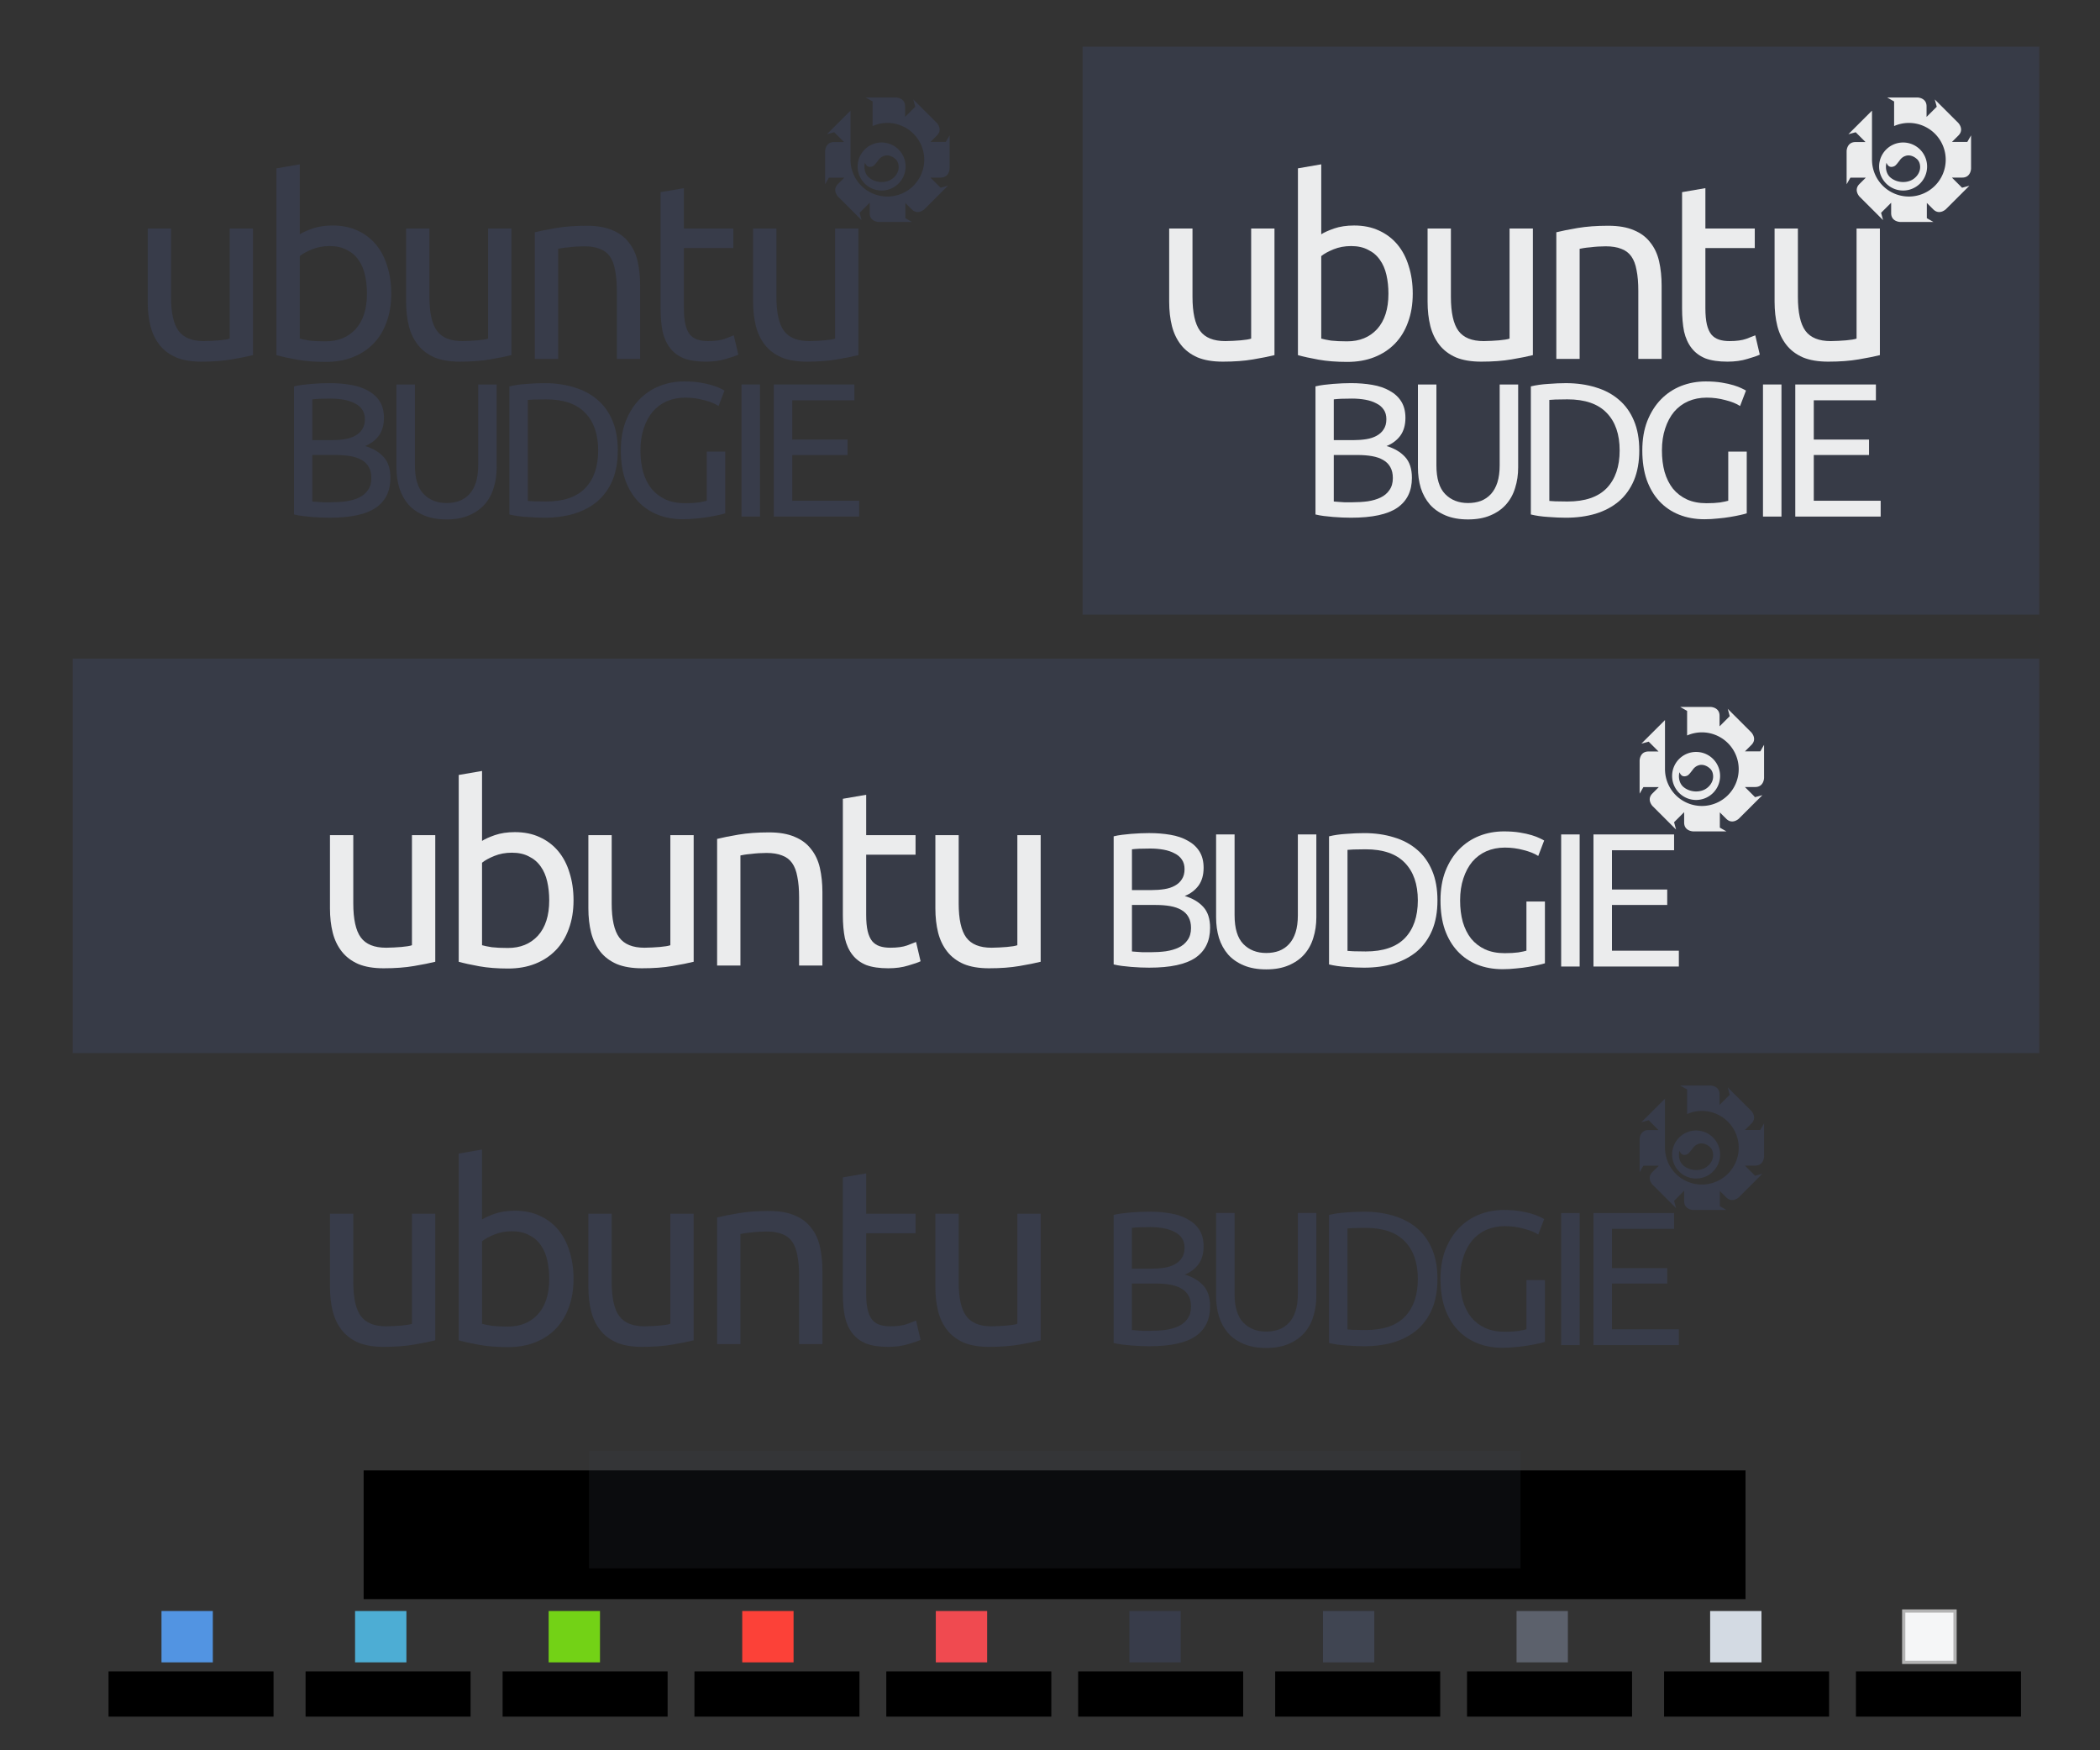 <?xml version="1.0" encoding="UTF-8" standalone="no"?>
<!-- Created with Inkscape (http://www.inkscape.org/) -->

<svg
   xmlns:osb="http://www.openswatchbook.org/uri/2009/osb"
   xmlns:dc="http://purl.org/dc/elements/1.1/"
   xmlns:cc="http://creativecommons.org/ns#"
   xmlns:rdf="http://www.w3.org/1999/02/22-rdf-syntax-ns#"
   xmlns:svg="http://www.w3.org/2000/svg"
   xmlns="http://www.w3.org/2000/svg"
   xmlns:xlink="http://www.w3.org/1999/xlink"
   xmlns:sodipodi="http://sodipodi.sourceforge.net/DTD/sodipodi-0.dtd"
   xmlns:inkscape="http://www.inkscape.org/namespaces/inkscape"
   height="7.5in"
   width="9in"
   viewBox="0 0 810 675"
   id="svg2"
   version="1.1"
   inkscape:version="0.91 r13725"
   sodipodi:docname="ubuBudgieLogotype.svg"
   inkscape:export-filename="/home/lloyd/Computer/aaGraphics/ubuBudgieLogotype.png"
   inkscape:export-xdpi="90"
   inkscape:export-ydpi="90">
  <rect x="0" y="0" width="810" height="675" fill="#333333" stroke="none"/>
  <defs
     id="defs8">
    <linearGradient
       id="Black-7"
       osb:paint="solid"
       gradientTransform="translate(17.049,27.322)">
      <stop
         style="stop-color:#000000;stop-opacity:1;"
         offset="0"
         id="stop3867" />
    </linearGradient>
    <linearGradient
       id="White-6"
       osb:paint="solid"
       gradientTransform="matrix(1.454,0,0,1.386,-1823.187,-1365.541)">
      <stop
         style="stop-color:#ffffff;stop-opacity:0.9;"
         offset="0"
         id="stop3861" />
    </linearGradient>
    <linearGradient
       id="linearGradient3853"
       osb:paint="solid">
      <stop
         style="stop-color:#f5f6f7;stop-opacity:1;"
         offset="0"
         id="stop3855" />
    </linearGradient>
    <linearGradient
       id="linearGradient3847"
       osb:paint="solid">
      <stop
         style="stop-color:#d3dae3;stop-opacity:1;"
         offset="0"
         id="stop3849" />
    </linearGradient>
    <linearGradient
       id="linearGradient3841"
       osb:paint="solid">
      <stop
         style="stop-color:#5c616c;stop-opacity:1;"
         offset="0"
         id="stop3843" />
    </linearGradient>
    <linearGradient
       id="linearGradient3835"
       osb:paint="solid">
      <stop
         style="stop-color:#404552;stop-opacity:1;"
         offset="0"
         id="stop3837" />
    </linearGradient>
    <linearGradient
       id="linearGradient3829"
       osb:paint="solid"
       gradientTransform="matrix(0.219,0,0,1.246,5210.613,8925.93)">
      <stop
         style="stop-color:#383c4a;stop-opacity:1;"
         offset="0"
         id="stop3831" />
    </linearGradient>
    <linearGradient
       id="linearGradient3823"
       osb:paint="solid">
      <stop
         style="stop-color:#f04a50;stop-opacity:1;"
         offset="0"
         id="stop3825" />
    </linearGradient>
    <linearGradient
       id="linearGradient3817"
       osb:paint="solid">
      <stop
         style="stop-color:#fc4138;stop-opacity:1;"
         offset="0"
         id="stop3819" />
    </linearGradient>
    <linearGradient
       id="linearGradient3811"
       osb:paint="solid">
      <stop
         style="stop-color:#73d216;stop-opacity:1;"
         offset="0"
         id="stop3813" />
    </linearGradient>
    <linearGradient
       id="linearGradient3805"
       osb:paint="solid">
      <stop
         style="stop-color:#4dadd4;stop-opacity:1;"
         offset="0"
         id="stop3807" />
    </linearGradient>
    <linearGradient
       id="linearGradient3799"
       osb:paint="solid">
      <stop
         style="stop-color:#5294e2;stop-opacity:1;"
         offset="0"
         id="stop3801" />
    </linearGradient>
    <linearGradient
       inkscape:collect="always"
       xlink:href="#linearGradient3799"
       id="linearGradient3803"
       x1="154.003"
       y1="726.588"
       x2="173.803"
       y2="726.588"
       gradientUnits="userSpaceOnUse"
       gradientTransform="translate(-91.714,-95.395)" />
    <linearGradient
       inkscape:collect="always"
       xlink:href="#linearGradient3805"
       id="linearGradient3809"
       x1="228.67"
       y1="726.588"
       x2="248.47"
       y2="726.588"
       gradientUnits="userSpaceOnUse"
       gradientTransform="translate(-91.714,-95.395)" />
    <linearGradient
       inkscape:collect="always"
       xlink:href="#linearGradient3811"
       id="linearGradient3815"
       x1="303.337"
       y1="726.588"
       x2="323.137"
       y2="726.588"
       gradientUnits="userSpaceOnUse"
       gradientTransform="translate(-91.714,-95.395)" />
    <linearGradient
       inkscape:collect="always"
       xlink:href="#linearGradient3817"
       id="linearGradient3821"
       x1="378.003"
       y1="726.588"
       x2="397.803"
       y2="726.588"
       gradientUnits="userSpaceOnUse"
       gradientTransform="translate(-91.714,-95.395)" />
    <linearGradient
       inkscape:collect="always"
       xlink:href="#linearGradient3823"
       id="linearGradient3827"
       x1="452.67"
       y1="726.588"
       x2="472.47"
       y2="726.588"
       gradientUnits="userSpaceOnUse"
       gradientTransform="translate(-91.714,-95.395)" />
    <linearGradient
       inkscape:collect="always"
       xlink:href="#linearGradient3829"
       id="linearGradient3833"
       x1="527.337"
       y1="726.588"
       x2="547.137"
       y2="726.588"
       gradientUnits="userSpaceOnUse"
       gradientTransform="translate(-91.714,-95.395)" />
    <linearGradient
       inkscape:collect="always"
       xlink:href="#linearGradient3835"
       id="linearGradient3839"
       x1="602.003"
       y1="726.588"
       x2="621.803"
       y2="726.588"
       gradientUnits="userSpaceOnUse"
       gradientTransform="translate(-91.714,-95.395)" />
    <linearGradient
       inkscape:collect="always"
       xlink:href="#linearGradient3841"
       id="linearGradient3845"
       x1="676.67"
       y1="726.588"
       x2="696.47"
       y2="726.588"
       gradientUnits="userSpaceOnUse"
       gradientTransform="translate(-91.714,-95.395)" />
    <linearGradient
       inkscape:collect="always"
       xlink:href="#linearGradient3847"
       id="linearGradient3851"
       x1="751.337"
       y1="726.588"
       x2="771.137"
       y2="726.588"
       gradientUnits="userSpaceOnUse"
       gradientTransform="translate(-91.714,-95.395)" />
    <linearGradient
       inkscape:collect="always"
       xlink:href="#linearGradient3853"
       id="linearGradient3857"
       x1="825.378"
       y1="726.588"
       x2="846.429"
       y2="726.588"
       gradientUnits="userSpaceOnUse"
       gradientTransform="translate(-91.714,-95.395)" />
  </defs>
  <sodipodi:namedview
     pagecolor="#ffffff"
     bordercolor="#666666"
     borderopacity="1"
     objecttolerance="10"
     gridtolerance="10"
     guidetolerance="10"
     inkscape:pageopacity="0"
     inkscape:pageshadow="2"
     inkscape:window-width="640"
     inkscape:window-height="480"
     id="namedview6"
     showgrid="false"
     inkscape:zoom="0.92679739"
     inkscape:cx="410.85668"
     inkscape:cy="382.5"
     inkscape:current-layer="svg2"
     inkscape:document-units="in"
     units="in"
     showguides="true"
     inkscape:guide-bbox="true">
    <sodipodi:guide
       position="406.777,-16.185"
       orientation="1,0"
       id="guide3406" />
  </sodipodi:namedview>
  <rect
     style="fill:url(#linearGradient3803);fill-opacity:1;stroke:none;stroke-width:1.25;stroke-miterlimit:4;stroke-dasharray:none;stroke-opacity:1"
     id="rect4497"
     width="19.8"
     height="19.8"
     x="62.29"
     y="621.294" />
  <rect
     style="fill:url(#linearGradient3809);fill-opacity:1;stroke:none;stroke-width:1.25;stroke-miterlimit:4;stroke-dasharray:none;stroke-opacity:1"
     id="rect4497-5"
     width="19.8"
     height="19.8"
     x="136.956"
     y="621.294" />
  <rect
     style="fill:url(#linearGradient3815);fill-opacity:1;stroke:none;stroke-width:1.25;stroke-miterlimit:4;stroke-dasharray:none;stroke-opacity:1"
     id="rect4497-5-6"
     width="19.8"
     height="19.8"
     x="211.623"
     y="621.294" />
  <rect
     style="fill:url(#linearGradient3821);fill-opacity:1;stroke:none;stroke-width:1.25;stroke-miterlimit:4;stroke-dasharray:none;stroke-opacity:1"
     id="rect4497-5-6-9"
     width="19.8"
     height="19.8"
     x="286.29"
     y="621.294" />
  <rect
     style="fill:url(#linearGradient3827);fill-opacity:1;stroke:none;stroke-width:1.25;stroke-miterlimit:4;stroke-dasharray:none;stroke-opacity:1"
     id="rect4497-5-6-9-3"
     width="19.8"
     height="19.8"
     x="360.956"
     y="621.294" />
  <rect
     style="fill:url(#linearGradient3833);fill-opacity:1;stroke:none;stroke-width:1.25;stroke-miterlimit:4;stroke-dasharray:none;stroke-opacity:1"
     id="rect4497-5-6-9-3-7"
     width="19.8"
     height="19.8"
     x="435.623"
     y="621.294" />
  <rect
     style="fill:url(#linearGradient3839);fill-opacity:1;stroke:none;stroke-width:1.25;stroke-miterlimit:4;stroke-dasharray:none;stroke-opacity:1"
     id="rect4497-5-6-9-3-7-4"
     width="19.8"
     height="19.8"
     x="510.29"
     y="621.294" />
  <rect
     style="fill:url(#linearGradient3845);fill-opacity:1;stroke:none;stroke-width:1.25;stroke-miterlimit:4;stroke-dasharray:none;stroke-opacity:1"
     id="rect4497-5-6-9-3-7-4-5"
     width="19.8"
     height="19.8"
     x="584.956"
     y="621.294" />
  <rect
     style="fill:url(#linearGradient3851);fill-opacity:1;stroke:none;stroke-width:1.25;stroke-miterlimit:4;stroke-dasharray:none;stroke-opacity:1"
     id="rect4497-5-6-9-3-7-4-5-2"
     width="19.8"
     height="19.8"
     x="659.623"
     y="621.294" />
  <rect
     style="fill:url(#linearGradient3857);fill-opacity:1;stroke:#b3b3b3;stroke-width:1.25;stroke-miterlimit:4;stroke-dasharray:none;stroke-opacity:1"
     id="rect4497-5-6-9-3-7-4-5-2-5"
     width="19.8"
     height="19.8"
     x="734.29"
     y="621.294" />
  <flowRoot
     xml:space="preserve"
     id="flowRoot4792"
     style="font-style:normal;font-weight:normal;font-size:40px;line-height:125%;font-family:sans-serif;text-align:start;letter-spacing:0px;word-spacing:0px;writing-mode:lr-tb;text-anchor:start;fill:#000000;fill-opacity:1;stroke:none;stroke-width:1px;stroke-linecap:butt;stroke-linejoin:miter;stroke-opacity:1"
     transform="translate(12.214,88.361)"><flowRegion
       id="flowRegion4794"><rect
         id="rect4796"
         width="63.649"
         height="17.438"
         x="29.645"
         y="556.227"
         style="line-height:125%;text-align:start;writing-mode:lr-tb;text-anchor:start" /></flowRegion><flowPara
       id="flowPara4800"
       style="font-style:normal;font-variant:normal;font-weight:bold;font-stretch:normal;font-size:11.25px;font-family:sans-serif;-inkscape-font-specification:'sans-serif Bold'">#5294E2</flowPara></flowRoot>  <flowRoot
     transform="translate(88.214,88.361)"
     style="font-style:normal;font-weight:normal;font-size:40px;line-height:125%;font-family:sans-serif;text-align:start;letter-spacing:0px;word-spacing:0px;writing-mode:lr-tb;text-anchor:start;fill:#000000;fill-opacity:1;stroke:none;stroke-width:1px;stroke-linecap:butt;stroke-linejoin:miter;stroke-opacity:1"
     id="flowRoot4814"
     xml:space="preserve"><flowRegion
       id="flowRegion4816"><rect
         style="line-height:125%;text-align:start;writing-mode:lr-tb;text-anchor:start"
         y="556.227"
         x="29.645"
         height="17.438"
         width="63.649"
         id="rect4818" /></flowRegion><flowPara
       style="font-style:normal;font-variant:normal;font-weight:bold;font-stretch:normal;font-size:11.25px;font-family:sans-serif;-inkscape-font-specification:'sans-serif Bold'"
       id="flowPara4820">#4DADD4</flowPara></flowRoot>  <flowRoot
     xml:space="preserve"
     id="flowRoot4822"
     style="font-style:normal;font-weight:normal;font-size:40px;line-height:125%;font-family:sans-serif;text-align:start;letter-spacing:0px;word-spacing:0px;writing-mode:lr-tb;text-anchor:start;fill:#000000;fill-opacity:1;stroke:none;stroke-width:1px;stroke-linecap:butt;stroke-linejoin:miter;stroke-opacity:1"
     transform="translate(164.214,88.361)"><flowRegion
       id="flowRegion4824"><rect
         id="rect4826"
         width="63.649"
         height="17.438"
         x="29.645"
         y="556.227"
         style="line-height:125%;text-align:start;writing-mode:lr-tb;text-anchor:start" /></flowRegion><flowPara
       id="flowPara4828"
       style="font-style:normal;font-variant:normal;font-weight:bold;font-stretch:normal;font-size:11.25px;font-family:sans-serif;-inkscape-font-specification:'sans-serif Bold'">#73D216</flowPara></flowRoot>  <flowRoot
     transform="translate(238.214,88.361)"
     style="font-style:normal;font-weight:normal;font-size:40px;line-height:125%;font-family:sans-serif;text-align:start;letter-spacing:0px;word-spacing:0px;writing-mode:lr-tb;text-anchor:start;fill:#000000;fill-opacity:1;stroke:none;stroke-width:1px;stroke-linecap:butt;stroke-linejoin:miter;stroke-opacity:1"
     id="flowRoot4830"
     xml:space="preserve"><flowRegion
       id="flowRegion4832"><rect
         style="line-height:125%;text-align:start;writing-mode:lr-tb;text-anchor:start"
         y="556.227"
         x="29.645"
         height="17.438"
         width="63.649"
         id="rect4834" /></flowRegion><flowPara
       style="font-style:normal;font-variant:normal;font-weight:bold;font-stretch:normal;font-size:11.25px;font-family:sans-serif;-inkscape-font-specification:'sans-serif Bold'"
       id="flowPara4836">#FC4138</flowPara></flowRoot>  <flowRoot
     xml:space="preserve"
     id="flowRoot4838"
     style="font-style:normal;font-weight:normal;font-size:40px;line-height:125%;font-family:sans-serif;text-align:start;letter-spacing:0px;word-spacing:0px;writing-mode:lr-tb;text-anchor:start;fill:#000000;fill-opacity:1;stroke:none;stroke-width:1px;stroke-linecap:butt;stroke-linejoin:miter;stroke-opacity:1"
     transform="translate(312.214,88.361)"><flowRegion
       id="flowRegion4840"><rect
         id="rect4842"
         width="63.649"
         height="17.438"
         x="29.645"
         y="556.227"
         style="line-height:125%;text-align:start;writing-mode:lr-tb;text-anchor:start" /></flowRegion><flowPara
       id="flowPara4844"
       style="font-style:normal;font-variant:normal;font-weight:bold;font-stretch:normal;font-size:11.25px;font-family:sans-serif;-inkscape-font-specification:'sans-serif Bold'">#F04A50</flowPara></flowRoot>  <flowRoot
     transform="translate(386.214,88.361)"
     style="font-style:normal;font-weight:normal;font-size:40px;line-height:125%;font-family:sans-serif;text-align:start;letter-spacing:0px;word-spacing:0px;writing-mode:lr-tb;text-anchor:start;fill:#000000;fill-opacity:1;stroke:none;stroke-width:1px;stroke-linecap:butt;stroke-linejoin:miter;stroke-opacity:1"
     id="flowRoot4846"
     xml:space="preserve"><flowRegion
       id="flowRegion4848"><rect
         style="line-height:125%;text-align:start;writing-mode:lr-tb;text-anchor:start"
         y="556.227"
         x="29.645"
         height="17.438"
         width="63.649"
         id="rect4850" /></flowRegion><flowPara
       style="font-style:normal;font-variant:normal;font-weight:bold;font-stretch:normal;font-size:11.25px;font-family:sans-serif;-inkscape-font-specification:'sans-serif Bold'"
       id="flowPara4852">#383C4A</flowPara></flowRoot>  <flowRoot
     xml:space="preserve"
     id="flowRoot4854"
     style="font-style:normal;font-weight:normal;font-size:40px;line-height:125%;font-family:sans-serif;text-align:start;letter-spacing:0px;word-spacing:0px;writing-mode:lr-tb;text-anchor:start;fill:#000000;fill-opacity:1;stroke:none;stroke-width:1px;stroke-linecap:butt;stroke-linejoin:miter;stroke-opacity:1"
     transform="translate(462.214,88.361)"><flowRegion
       id="flowRegion4856"><rect
         id="rect4858"
         width="63.649"
         height="17.438"
         x="29.645"
         y="556.227"
         style="line-height:125%;text-align:start;writing-mode:lr-tb;text-anchor:start" /></flowRegion><flowPara
       id="flowPara4860"
       style="font-style:normal;font-variant:normal;font-weight:bold;font-stretch:normal;font-size:11.25px;font-family:sans-serif;-inkscape-font-specification:'sans-serif Bold'">#404552</flowPara></flowRoot>  <flowRoot
     transform="translate(536.214,88.361)"
     style="font-style:normal;font-weight:normal;font-size:40px;line-height:125%;font-family:sans-serif;text-align:start;letter-spacing:0px;word-spacing:0px;writing-mode:lr-tb;text-anchor:start;fill:#000000;fill-opacity:1;stroke:none;stroke-width:1px;stroke-linecap:butt;stroke-linejoin:miter;stroke-opacity:1"
     id="flowRoot4862"
     xml:space="preserve"><flowRegion
       id="flowRegion4864"><rect
         style="line-height:125%;text-align:start;writing-mode:lr-tb;text-anchor:start"
         y="556.227"
         x="29.645"
         height="17.438"
         width="63.649"
         id="rect4866" /></flowRegion><flowPara
       style="font-style:normal;font-variant:normal;font-weight:bold;font-stretch:normal;font-size:11.25px;font-family:sans-serif;-inkscape-font-specification:'sans-serif Bold'"
       id="flowPara4868">#5C616C</flowPara></flowRoot>  <flowRoot
     xml:space="preserve"
     id="flowRoot4870"
     style="font-style:normal;font-weight:normal;font-size:40px;line-height:125%;font-family:sans-serif;text-align:start;letter-spacing:0px;word-spacing:0px;writing-mode:lr-tb;text-anchor:start;fill:#000000;fill-opacity:1;stroke:none;stroke-width:1px;stroke-linecap:butt;stroke-linejoin:miter;stroke-opacity:1"
     transform="translate(612.214,88.361)"><flowRegion
       id="flowRegion4872"><rect
         id="rect4874"
         width="63.649"
         height="17.438"
         x="29.645"
         y="556.227"
         style="line-height:125%;text-align:start;writing-mode:lr-tb;text-anchor:start" /></flowRegion><flowPara
       id="flowPara4876"
       style="font-style:normal;font-variant:normal;font-weight:bold;font-stretch:normal;font-size:11.25px;font-family:sans-serif;-inkscape-font-specification:'sans-serif Bold'">#D3DAE3</flowPara></flowRoot>  <flowRoot
     transform="translate(686.214,88.361)"
     style="font-style:normal;font-weight:normal;font-size:40px;line-height:125%;font-family:sans-serif;text-align:start;letter-spacing:0px;word-spacing:0px;writing-mode:lr-tb;text-anchor:start;fill:#000000;fill-opacity:1;stroke:none;stroke-width:1px;stroke-linecap:butt;stroke-linejoin:miter;stroke-opacity:1"
     id="flowRoot4878"
     xml:space="preserve"><flowRegion
       id="flowRegion4880"><rect
         style="line-height:125%;text-align:start;writing-mode:lr-tb;text-anchor:start"
         y="556.227"
         x="29.645"
         height="17.438"
         width="63.649"
         id="rect4882" /></flowRegion><flowPara
       style="font-style:normal;font-variant:normal;font-weight:bold;font-stretch:normal;font-size:11.25px;font-family:sans-serif;-inkscape-font-specification:'sans-serif Bold'"
       id="flowPara4884">#F5F6F7</flowPara></flowRoot>  <g
     id="g3917"
     transform="translate(0,-90)" />
  <g
     id="g4384"
     transform="matrix(0.25,0,0,0.25,549.892,346.078)"
     style="fill:url(#linearGradient3829);stroke:none">
    <path
       id="path4386"
       d="m 392.687,290.203 10.701,6.105 0,37.933 a 56.874,56.775 0 0 1 22.745,-4.813 56.874,56.775 0 0 1 56.874,56.775 56.874,56.775 0 0 1 -56.874,56.775 56.874,56.775 0 0 1 -56.814,-55.083 l -0.048,0 0,-1.324 a 56.874,56.775 0 0 1 -0.013,-0.368 56.874,56.775 0 0 1 0.013,-0.261 l 0,-75.442 c -0.088,0.08 -0.243,0.216 -0.243,0.216 l -36.213,36.148 11.31,-3.07 15.159,15.133 -15.474,0 c -13.504,0 -13.68,14.005 -13.68,14.005 l 0,51.122 5.824,-10.155 23.736,0 -9.78,9.762 c -9.549,9.532 0.249,19.56 0.249,19.56 l 36.211,36.148 -3.075,-11.291 15.539,-15.512 0,15.98 c 0,13.481 14.03,13.656 14.03,13.656 l 51.21,0 -10.171,-5.813 0,-23.497 9.85,9.832 c 9.549,9.532 19.593,-0.247 19.593,-0.247 l 36.211,-36.148 -11.309,3.07 -15.678,-15.651 15.882,0 c 13.504,0 13.679,-14.005 13.679,-14.005 l 0,-51.122 -5.822,10.155 -23.656,0 9.92,-9.902 c 9.549,-9.532 -0.249,-19.56 -0.249,-19.56 l -36.212,-36.148 3.075,11.291 -15.72,15.693 0,-16.289 c 0,-13.481 -14.03,-13.656 -14.03,-13.656 l -35.969,0 -0.082,0 -10.701,0 z"
       style="fill:url(#linearGradient3829);fill-opacity:1;stroke:none;stroke-width:1.875;stroke-miterlimit:4;stroke-dasharray:none;stroke-opacity:1"
       inkscape:connector-curvature="0" />
    <path
       id="path4388"
       d="m 417.276,359.62 a 37.012,37.048 0 0 0 -37.014,37.047 37.012,37.048 0 0 0 37.014,37.05 37.012,37.048 0 0 0 37.011,-37.05 37.012,37.048 0 0 0 -37.011,-37.047 z m 7.958,19.933 c 4.522,-0.095 9.055,1.932 12.475,4.86 3.822,2.83 5.683,7.619 5.832,12.27 0.456,9.506 -6.323,18.156 -14.835,21.735 -9.867,4.041 -21.901,2.395 -30.295,-4.203 -6.909,-5.355 -8.953,-15.148 -6.806,-23.332 0.646,1.601 1.491,3.164 2.732,4.385 2.775,2.977 7.527,2.267 10.597,0.157 2.657,-2.213 4.6,-5.167 6.789,-7.826 2.141,-3.292 5.262,-5.982 9.034,-7.199 1.463,-0.548 2.97,-0.817 4.477,-0.849 z"
       style="fill:url(#linearGradient3829);fill-opacity:1;stroke:none;stroke-width:1.875;stroke-miterlimit:4;stroke-dasharray:none;stroke-opacity:1"
       inkscape:connector-curvature="0" />
  </g>
  <path
     inkscape:connector-curvature="0"
     id="path3149"
     style="font-style:normal;font-variant:normal;font-weight:normal;font-stretch:normal;font-size:60px;line-height:125%;font-family:Ubuntu;-inkscape-font-specification:'Ubuntu, Normal';text-align:start;letter-spacing:0px;word-spacing:0px;writing-mode:lr-tb;text-anchor:start;fill:url(#linearGradient3829);fill-opacity:1;stroke:none;stroke-width:1px;stroke-linecap:butt;stroke-linejoin:miter;stroke-opacity:1"
     d="m 167.888,516.907 q -3.094,0.774 -8.219,1.644 -5.028,0.87 -11.701,0.87 -5.802,0 -9.767,-1.644 -3.965,-1.741 -6.382,-4.835 -2.417,-3.094 -3.481,-7.252 -1.064,-4.255 -1.064,-9.38 l 0,-28.236 8.993,0 0,26.302 q 0,9.186 2.901,13.151 2.901,3.965 9.767,3.965 1.45,0 2.998,-0.097 1.547,-0.097 2.901,-0.193 1.354,-0.193 2.417,-0.29 1.16,-0.193 1.644,-0.387 l 0,-42.451 8.993,0 0,48.833 z" />
  <path
     inkscape:connector-curvature="0"
     id="path3151"
     style="font-style:normal;font-variant:normal;font-weight:normal;font-stretch:normal;font-size:60px;line-height:125%;font-family:Ubuntu;-inkscape-font-specification:'Ubuntu, Normal';text-align:start;letter-spacing:0px;word-spacing:0px;writing-mode:lr-tb;text-anchor:start;fill:url(#linearGradient3829);fill-opacity:1;stroke:none;stroke-width:1px;stroke-linecap:butt;stroke-linejoin:miter;stroke-opacity:1"
     d="m 185.927,470.298 q 1.644,-1.064 4.932,-2.224 3.384,-1.16 7.736,-1.16 5.415,0 9.573,1.934 4.255,1.934 7.156,5.415 2.901,3.481 4.351,8.316 1.547,4.835 1.547,10.637 0,6.092 -1.837,11.024 -1.741,4.835 -5.028,8.219 -3.288,3.384 -7.929,5.222 -4.642,1.837 -10.443,1.837 -6.285,0 -11.12,-0.87 -4.835,-0.87 -7.929,-1.741 l 0,-72.04 8.993,-1.547 0,26.979 z m 0,40.227 q 1.354,0.387 3.771,0.774 2.514,0.29 6.189,0.29 7.252,0 11.604,-4.738 4.351,-4.835 4.351,-13.634 0,-3.868 -0.774,-7.252 -0.774,-3.384 -2.514,-5.802 -1.741,-2.514 -4.545,-3.868 -2.708,-1.45 -6.575,-1.45 -3.675,0 -6.769,1.257 -3.094,1.257 -4.738,2.611 l 0,31.814 z" />
  <path
     inkscape:connector-curvature="0"
     id="path3153"
     style="font-style:normal;font-variant:normal;font-weight:normal;font-stretch:normal;font-size:60px;line-height:125%;font-family:Ubuntu;-inkscape-font-specification:'Ubuntu, Normal';text-align:start;letter-spacing:0px;word-spacing:0px;writing-mode:lr-tb;text-anchor:start;fill:url(#linearGradient3829);fill-opacity:1;stroke:none;stroke-width:1px;stroke-linecap:butt;stroke-linejoin:miter;stroke-opacity:1"
     d="m 267.558,516.907 q -3.094,0.774 -8.219,1.644 -5.028,0.87 -11.701,0.87 -5.802,0 -9.767,-1.644 -3.965,-1.741 -6.382,-4.835 -2.417,-3.094 -3.481,-7.252 -1.064,-4.255 -1.064,-9.38 l 0,-28.236 8.993,0 0,26.302 q 0,9.186 2.901,13.151 2.901,3.965 9.767,3.965 1.45,0 2.998,-0.097 1.547,-0.097 2.901,-0.193 1.354,-0.193 2.417,-0.29 1.16,-0.193 1.644,-0.387 l 0,-42.451 8.993,0 0,48.833 z" />
  <path
     inkscape:connector-curvature="0"
     id="path3155"
     style="font-style:normal;font-variant:normal;font-weight:normal;font-stretch:normal;font-size:60px;line-height:125%;font-family:Ubuntu;-inkscape-font-specification:'Ubuntu, Normal';text-align:start;letter-spacing:0px;word-spacing:0px;writing-mode:lr-tb;text-anchor:start;fill:url(#linearGradient3829);fill-opacity:1;stroke:none;stroke-width:1px;stroke-linecap:butt;stroke-linejoin:miter;stroke-opacity:1"
     d="m 276.604,469.525 q 3.094,-0.774 8.219,-1.644 5.125,-0.87 11.797,-0.87 5.995,0 9.96,1.741 3.965,1.644 6.285,4.738 2.417,2.998 3.384,7.252 0.967,4.255 0.967,9.38 l 0,28.236 -8.993,0 0,-26.302 q 0,-4.642 -0.677,-7.929 -0.58,-3.288 -2.031,-5.318 -1.45,-2.031 -3.868,-2.901 -2.417,-0.967 -5.995,-0.967 -1.45,0 -2.998,0.097 -1.547,0.097 -2.998,0.29 -1.354,0.097 -2.514,0.29 -1.064,0.193 -1.547,0.29 l 0,42.451 -8.993,0 0,-48.833 z" />
  <path
     inkscape:connector-curvature="0"
     id="path3157"
     style="font-style:normal;font-variant:normal;font-weight:normal;font-stretch:normal;font-size:60px;line-height:125%;font-family:Ubuntu;-inkscape-font-specification:'Ubuntu, Normal';text-align:start;letter-spacing:0px;word-spacing:0px;writing-mode:lr-tb;text-anchor:start;fill:url(#linearGradient3829);fill-opacity:1;stroke:none;stroke-width:1px;stroke-linecap:butt;stroke-linejoin:miter;stroke-opacity:1"
     d="m 334.096,468.074 19.05,0 0,7.542 -19.05,0 0,23.208 q 0,3.771 0.58,6.285 0.58,2.417 1.741,3.868 1.16,1.354 2.901,1.934 1.741,0.58 4.061,0.58 4.061,0 6.479,-0.87 2.514,-0.967 3.481,-1.354 l 1.741,7.446 q -1.354,0.677 -4.738,1.644 -3.384,1.064 -7.736,1.064 -5.125,0 -8.509,-1.257 -3.288,-1.354 -5.318,-3.965 -2.031,-2.611 -2.901,-6.382 -0.774,-3.868 -0.774,-8.896 l 0,-44.868 8.993,-1.547 0,15.568 z" />
  <path
     inkscape:connector-curvature="0"
     id="path3159"
     style="font-style:normal;font-variant:normal;font-weight:normal;font-stretch:normal;font-size:60px;line-height:125%;font-family:Ubuntu;-inkscape-font-specification:'Ubuntu, Normal';text-align:start;letter-spacing:0px;word-spacing:0px;writing-mode:lr-tb;text-anchor:start;fill:url(#linearGradient3829);fill-opacity:1;stroke:none;stroke-width:1px;stroke-linecap:butt;stroke-linejoin:miter;stroke-opacity:1"
     d="m 401.399,516.907 q -3.094,0.774 -8.219,1.644 -5.028,0.87 -11.701,0.87 -5.802,0 -9.767,-1.644 -3.965,-1.741 -6.382,-4.835 -2.417,-3.094 -3.481,-7.252 -1.064,-4.255 -1.064,-9.38 l 0,-28.236 8.993,0 0,26.302 q 0,9.186 2.901,13.151 2.901,3.965 9.767,3.965 1.45,0 2.998,-0.097 1.547,-0.097 2.901,-0.193 1.354,-0.193 2.417,-0.29 1.16,-0.193 1.644,-0.387 l 0,-42.451 8.993,0 0,48.833 z" />
  <path
     inkscape:connector-curvature="0"
     id="path3161"
     style="font-style:normal;font-variant:normal;font-weight:normal;font-stretch:normal;font-size:medium;line-height:125%;font-family:Ubuntu;-inkscape-font-specification:Ubuntu;text-align:start;letter-spacing:0px;word-spacing:0px;writing-mode:lr-tb;text-anchor:start;fill:url(#linearGradient3829);fill-opacity:1;stroke:none;stroke-width:108;stroke-linecap:butt;stroke-linejoin:miter;stroke-miterlimit:4;stroke-dasharray:none;stroke-opacity:1"
     d="m 443.299,519.184 q -1.544,0 -3.381,-0.074 -1.764,-0.074 -3.602,-0.221 -1.764,-0.147 -3.528,-0.368 -1.764,-0.221 -3.234,-0.588 l 0,-49.397 q 1.47,-0.368 3.234,-0.588 1.764,-0.221 3.528,-0.368 1.838,-0.147 3.602,-0.221 1.764,-0.073 3.308,-0.073 4.41,0 8.233,0.662 3.896,0.662 6.689,2.279 2.867,1.544 4.484,4.116 1.617,2.573 1.617,6.322 0,4.19 -1.985,6.91 -1.985,2.646 -5.293,3.969 4.484,1.323 7.13,4.19 2.646,2.867 2.646,8.086 0,7.645 -5.66,11.541 -5.587,3.822 -17.789,3.822 z m -6.689,-24.184 0,17.936 q 0.809,0.073 1.911,0.147 0.956,0.074 2.205,0.147 1.323,0 3.014,0 3.161,0 5.954,-0.368 2.867,-0.441 4.999,-1.47 2.132,-1.029 3.381,-2.867 1.323,-1.838 1.323,-4.631 0,-2.499 -0.956,-4.19 -0.956,-1.764 -2.793,-2.793 -1.764,-1.029 -4.263,-1.47 -2.499,-0.441 -5.587,-0.441 l -9.188,0 z m 0,-5.734 7.498,0 q 2.646,0 4.999,-0.368 2.352,-0.368 4.043,-1.323 1.764,-0.956 2.72,-2.499 1.029,-1.544 1.029,-3.896 0,-2.205 -1.029,-3.675 -1.029,-1.544 -2.867,-2.426 -1.764,-0.956 -4.19,-1.397 -2.426,-0.441 -5.146,-0.441 -2.72,0 -4.263,0.073 -1.544,0.074 -2.793,0.221 l 0,15.731 z" />
  <path
     inkscape:connector-curvature="0"
     id="path3163"
     style="font-style:normal;font-variant:normal;font-weight:normal;font-stretch:normal;font-size:medium;line-height:125%;font-family:Ubuntu;-inkscape-font-specification:Ubuntu;text-align:start;letter-spacing:0px;word-spacing:0px;writing-mode:lr-tb;text-anchor:start;fill:url(#linearGradient3829);fill-opacity:1;stroke:none;stroke-width:108;stroke-linecap:butt;stroke-linejoin:miter;stroke-miterlimit:4;stroke-dasharray:none;stroke-opacity:1"
     d="m 488.402,519.846 q -4.999,0 -8.674,-1.544 -3.675,-1.544 -6.028,-4.19 -2.352,-2.72 -3.528,-6.395 -1.103,-3.675 -1.103,-7.939 l 0,-31.976 7.13,0 0,31.167 q 0,7.645 3.381,11.1 3.381,3.455 8.821,3.455 2.72,0 4.925,-0.809 2.279,-0.882 3.896,-2.646 1.617,-1.764 2.499,-4.484 0.882,-2.793 0.882,-6.616 l 0,-31.167 7.13,0 0,31.976 q 0,4.263 -1.176,7.939 -1.103,3.675 -3.528,6.395 -2.352,2.646 -6.028,4.19 -3.602,1.544 -8.6,1.544 z" />
  <path
     inkscape:connector-curvature="0"
     id="path3165"
     style="font-style:normal;font-variant:normal;font-weight:normal;font-stretch:normal;font-size:medium;line-height:125%;font-family:Ubuntu;-inkscape-font-specification:Ubuntu;text-align:start;letter-spacing:0px;word-spacing:0px;writing-mode:lr-tb;text-anchor:start;fill:url(#linearGradient3829);fill-opacity:1;stroke:none;stroke-width:108;stroke-linecap:butt;stroke-linejoin:miter;stroke-miterlimit:4;stroke-dasharray:none;stroke-opacity:1"
     d="m 554.449,493.236 q 0,6.616 -2.058,11.541 -2.058,4.851 -5.807,8.086 -3.749,3.161 -8.968,4.778 -5.219,1.544 -11.467,1.544 -3.087,0 -6.836,-0.294 -3.675,-0.221 -6.689,-0.956 l 0,-49.397 q 3.014,-0.735 6.689,-0.956 3.749,-0.294 6.836,-0.294 6.248,0 11.467,1.617 5.219,1.544 8.968,4.778 3.749,3.161 5.807,8.086 2.058,4.852 2.058,11.467 z m -27.712,19.7 q 10.144,0 15.143,-5.146 4.999,-5.219 4.999,-14.554 0,-9.335 -4.999,-14.481 -4.999,-5.219 -15.143,-5.219 -3.014,0 -4.704,0.074 -1.617,0.074 -2.279,0.147 l 0,38.959 q 0.662,0.073 2.279,0.147 1.691,0.073 4.704,0.073 z" />
  <path
     inkscape:connector-curvature="0"
     id="path3167"
     style="font-style:normal;font-variant:normal;font-weight:normal;font-stretch:normal;font-size:medium;line-height:125%;font-family:Ubuntu;-inkscape-font-specification:Ubuntu;text-align:start;letter-spacing:0px;word-spacing:0px;writing-mode:lr-tb;text-anchor:start;fill:url(#linearGradient3829);fill-opacity:1;stroke:none;stroke-width:108;stroke-linecap:butt;stroke-linejoin:miter;stroke-miterlimit:4;stroke-dasharray:none;stroke-opacity:1"
     d="m 588.769,493.677 7.13,0 0,23.816 q -0.882,0.294 -2.573,0.662 -1.617,0.368 -3.822,0.735 -2.132,0.368 -4.704,0.588 -2.573,0.294 -5.219,0.294 -5.366,0 -9.777,-1.764 -4.41,-1.764 -7.571,-5.146 -3.161,-3.381 -4.925,-8.306 -1.691,-4.925 -1.691,-11.32 0,-6.395 1.911,-11.32 1.985,-4.998 5.293,-8.38 3.308,-3.381 7.718,-5.146 4.484,-1.764 9.556,-1.764 3.455,0 6.101,0.441 2.72,0.441 4.631,1.029 1.911,0.588 3.087,1.176 1.25,0.588 1.691,0.882 l -2.279,5.954 q -2.132,-1.397 -5.66,-2.279 -3.528,-0.956 -7.204,-0.956 -3.896,0 -7.13,1.397 -3.161,1.397 -5.44,4.043 -2.205,2.646 -3.455,6.469 -1.25,3.749 -1.25,8.453 0,4.557 1.029,8.306 1.103,3.749 3.234,6.469 2.205,2.646 5.366,4.116 3.234,1.47 7.571,1.47 3.087,0 5.219,-0.294 2.205,-0.368 3.161,-0.662 l 0,-18.965 z" />
  <path
     inkscape:connector-curvature="0"
     id="path3169"
     style="font-style:normal;font-variant:normal;font-weight:normal;font-stretch:normal;font-size:medium;line-height:125%;font-family:Ubuntu;-inkscape-font-specification:Ubuntu;text-align:start;letter-spacing:0px;word-spacing:0px;writing-mode:lr-tb;text-anchor:start;fill:url(#linearGradient3829);fill-opacity:1;stroke:none;stroke-width:108;stroke-linecap:butt;stroke-linejoin:miter;stroke-miterlimit:4;stroke-dasharray:none;stroke-opacity:1"
     d="m 602.162,467.802 7.13,0 0,50.941 -7.13,0 0,-50.941 z" />
  <path
     inkscape:connector-curvature="0"
     id="path3171"
     style="font-style:normal;font-variant:normal;font-weight:normal;font-stretch:normal;font-size:medium;line-height:125%;font-family:Ubuntu;-inkscape-font-specification:Ubuntu;text-align:start;letter-spacing:0px;word-spacing:0px;writing-mode:lr-tb;text-anchor:start;fill:url(#linearGradient3829);fill-opacity:1;stroke:none;stroke-width:36;stroke-linecap:butt;stroke-linejoin:miter;stroke-miterlimit:4;stroke-dasharray:none;stroke-opacity:1"
     d="m 614.624,518.743 0,-50.941 31.094,0 0,6.101 -23.963,0 0,15.143 21.317,0 0,5.954 -21.317,0 0,17.642 25.801,0 0,6.101 -32.931,0 z" />
  <rect
     style="opacity:0.9;fill:url(#linearGradient3829);fill-opacity:1;stroke:none;stroke-width:1.875;stroke-miterlimit:4;stroke-dasharray:none;stroke-opacity:1"
     id="rect4900"
     width="758.526"
     height="152.137"
     x="28.054"
     y="253.987"
     rx="0" />
  <g
     transform="matrix(0.25,0,0,0.25,549.892,200.078)"
     id="g5041"
     style="fill:url(#White-6);stroke:none">
    <path
       inkscape:connector-curvature="0"
       style="fill:url(#White-6);fill-opacity:1;stroke:none;stroke-width:1.875;stroke-miterlimit:4;stroke-dasharray:none;stroke-opacity:1"
       d="m 392.687,290.203 10.701,6.105 0,37.933 a 56.874,56.775 0 0 1 22.745,-4.813 56.874,56.775 0 0 1 56.874,56.775 56.874,56.775 0 0 1 -56.874,56.775 56.874,56.775 0 0 1 -56.814,-55.083 l -0.048,0 0,-1.324 a 56.874,56.775 0 0 1 -0.013,-0.368 56.874,56.775 0 0 1 0.013,-0.261 l 0,-75.442 c -0.088,0.08 -0.243,0.216 -0.243,0.216 l -36.213,36.148 11.31,-3.07 15.159,15.133 -15.474,0 c -13.504,0 -13.68,14.005 -13.68,14.005 l 0,51.122 5.824,-10.155 23.736,0 -9.78,9.762 c -9.549,9.532 0.249,19.56 0.249,19.56 l 36.211,36.148 -3.075,-11.291 15.539,-15.512 0,15.98 c 0,13.481 14.03,13.656 14.03,13.656 l 51.21,0 -10.171,-5.813 0,-23.497 9.85,9.832 c 9.549,9.532 19.593,-0.247 19.593,-0.247 l 36.211,-36.148 -11.309,3.07 -15.678,-15.651 15.882,0 c 13.504,0 13.679,-14.005 13.679,-14.005 l 0,-51.122 -5.822,10.155 -23.656,0 9.92,-9.902 c 9.549,-9.532 -0.249,-19.56 -0.249,-19.56 l -36.212,-36.148 3.075,11.291 -15.72,15.693 0,-16.289 c 0,-13.481 -14.03,-13.656 -14.03,-13.656 l -35.969,0 -0.082,0 -10.701,0 z"
       id="path5043" />
    <path
       inkscape:connector-curvature="0"
       style="fill:url(#White-6);fill-opacity:1;stroke:none;stroke-width:1.875;stroke-miterlimit:4;stroke-dasharray:none;stroke-opacity:1"
       d="m 417.276,359.62 a 37.012,37.048 0 0 0 -37.014,37.047 37.012,37.048 0 0 0 37.014,37.05 37.012,37.048 0 0 0 37.011,-37.05 37.012,37.048 0 0 0 -37.011,-37.047 z m 7.958,19.933 c 4.522,-0.095 9.055,1.932 12.475,4.86 3.822,2.83 5.683,7.619 5.832,12.27 0.456,9.506 -6.323,18.156 -14.835,21.735 -9.867,4.041 -21.901,2.395 -30.295,-4.203 -6.909,-5.355 -8.953,-15.148 -6.806,-23.332 0.646,1.601 1.491,3.164 2.732,4.385 2.775,2.977 7.527,2.267 10.597,0.157 2.657,-2.213 4.6,-5.167 6.789,-7.826 2.141,-3.292 5.262,-5.982 9.034,-7.199 1.463,-0.548 2.97,-0.817 4.477,-0.849 z"
       id="path5045" />
  </g>
  <path
     d="m 167.888,370.907 q -3.094,0.774 -8.219,1.644 -5.028,0.87 -11.701,0.87 -5.802,0 -9.767,-1.644 -3.965,-1.741 -6.382,-4.835 -2.417,-3.094 -3.481,-7.252 -1.064,-4.255 -1.064,-9.38 l 0,-28.236 8.993,0 0,26.302 q 0,9.186 2.901,13.151 2.901,3.965 9.767,3.965 1.45,0 2.998,-0.097 1.547,-0.097 2.901,-0.193 1.354,-0.193 2.417,-0.29 1.16,-0.193 1.644,-0.387 l 0,-42.451 8.993,0 0,48.833 z"
     style="font-style:normal;font-variant:normal;font-weight:normal;font-stretch:normal;font-size:60px;line-height:125%;font-family:Ubuntu;-inkscape-font-specification:'Ubuntu, Normal';text-align:start;letter-spacing:0px;word-spacing:0px;writing-mode:lr-tb;text-anchor:start;fill:url(#White-6);fill-opacity:1;stroke:none;stroke-width:1px;stroke-linecap:butt;stroke-linejoin:miter;stroke-opacity:1"
     id="path5047"
     inkscape:connector-curvature="0" />
  <path
     d="m 185.927,324.298 q 1.644,-1.064 4.932,-2.224 3.384,-1.16 7.736,-1.16 5.415,0 9.573,1.934 4.255,1.934 7.156,5.415 2.901,3.481 4.351,8.316 1.547,4.835 1.547,10.637 0,6.092 -1.837,11.024 -1.741,4.835 -5.028,8.219 -3.288,3.384 -7.929,5.222 -4.642,1.837 -10.443,1.837 -6.285,0 -11.12,-0.87 -4.835,-0.87 -7.929,-1.741 l 0,-72.04 8.993,-1.547 0,26.979 z m 0,40.227 q 1.354,0.387 3.771,0.774 2.514,0.29 6.189,0.29 7.252,0 11.604,-4.738 4.351,-4.835 4.351,-13.634 0,-3.868 -0.774,-7.252 -0.774,-3.384 -2.514,-5.802 -1.741,-2.514 -4.545,-3.868 -2.708,-1.45 -6.575,-1.45 -3.675,0 -6.769,1.257 -3.094,1.257 -4.738,2.611 l 0,31.814 z"
     style="font-style:normal;font-variant:normal;font-weight:normal;font-stretch:normal;font-size:60px;line-height:125%;font-family:Ubuntu;-inkscape-font-specification:'Ubuntu, Normal';text-align:start;letter-spacing:0px;word-spacing:0px;writing-mode:lr-tb;text-anchor:start;fill:url(#White-6);fill-opacity:1;stroke:none;stroke-width:1px;stroke-linecap:butt;stroke-linejoin:miter;stroke-opacity:1"
     id="path5049"
     inkscape:connector-curvature="0" />
  <path
     d="m 267.558,370.907 q -3.094,0.774 -8.219,1.644 -5.028,0.87 -11.701,0.87 -5.802,0 -9.767,-1.644 -3.965,-1.741 -6.382,-4.835 -2.417,-3.094 -3.481,-7.252 -1.064,-4.255 -1.064,-9.38 l 0,-28.236 8.993,0 0,26.302 q 0,9.186 2.901,13.151 2.901,3.965 9.767,3.965 1.45,0 2.998,-0.097 1.547,-0.097 2.901,-0.193 1.354,-0.193 2.417,-0.29 1.16,-0.193 1.644,-0.387 l 0,-42.451 8.993,0 0,48.833 z"
     style="font-style:normal;font-variant:normal;font-weight:normal;font-stretch:normal;font-size:60px;line-height:125%;font-family:Ubuntu;-inkscape-font-specification:'Ubuntu, Normal';text-align:start;letter-spacing:0px;word-spacing:0px;writing-mode:lr-tb;text-anchor:start;fill:url(#White-6);fill-opacity:1;stroke:none;stroke-width:1px;stroke-linecap:butt;stroke-linejoin:miter;stroke-opacity:1"
     id="path5051"
     inkscape:connector-curvature="0" />
  <path
     d="m 276.604,323.525 q 3.094,-0.774 8.219,-1.644 5.125,-0.87 11.797,-0.87 5.995,0 9.96,1.741 3.965,1.644 6.285,4.738 2.417,2.998 3.384,7.252 0.967,4.255 0.967,9.38 l 0,28.236 -8.993,0 0,-26.302 q 0,-4.642 -0.677,-7.929 -0.58,-3.288 -2.031,-5.318 -1.45,-2.031 -3.868,-2.901 -2.417,-0.967 -5.995,-0.967 -1.45,0 -2.998,0.097 -1.547,0.097 -2.998,0.29 -1.354,0.097 -2.514,0.29 -1.064,0.193 -1.547,0.29 l 0,42.451 -8.993,0 0,-48.833 z"
     style="font-style:normal;font-variant:normal;font-weight:normal;font-stretch:normal;font-size:60px;line-height:125%;font-family:Ubuntu;-inkscape-font-specification:'Ubuntu, Normal';text-align:start;letter-spacing:0px;word-spacing:0px;writing-mode:lr-tb;text-anchor:start;fill:url(#White-6);fill-opacity:1;stroke:none;stroke-width:1px;stroke-linecap:butt;stroke-linejoin:miter;stroke-opacity:1"
     id="path5053"
     inkscape:connector-curvature="0" />
  <path
     d="m 334.096,322.074 19.05,0 0,7.542 -19.05,0 0,23.208 q 0,3.771 0.58,6.285 0.58,2.417 1.741,3.868 1.16,1.354 2.901,1.934 1.741,0.58 4.061,0.58 4.061,0 6.479,-0.87 2.514,-0.967 3.481,-1.354 l 1.741,7.446 q -1.354,0.677 -4.738,1.644 -3.384,1.064 -7.736,1.064 -5.125,0 -8.509,-1.257 -3.288,-1.354 -5.318,-3.965 -2.031,-2.611 -2.901,-6.382 -0.774,-3.868 -0.774,-8.896 l 0,-44.868 8.993,-1.547 0,15.568 z"
     style="font-style:normal;font-variant:normal;font-weight:normal;font-stretch:normal;font-size:60px;line-height:125%;font-family:Ubuntu;-inkscape-font-specification:'Ubuntu, Normal';text-align:start;letter-spacing:0px;word-spacing:0px;writing-mode:lr-tb;text-anchor:start;fill:url(#White-6);fill-opacity:1;stroke:none;stroke-width:1px;stroke-linecap:butt;stroke-linejoin:miter;stroke-opacity:1"
     id="path5055"
     inkscape:connector-curvature="0" />
  <path
     d="m 401.399,370.907 q -3.094,0.774 -8.219,1.644 -5.028,0.87 -11.701,0.87 -5.802,0 -9.767,-1.644 -3.965,-1.741 -6.382,-4.835 -2.417,-3.094 -3.481,-7.252 -1.064,-4.255 -1.064,-9.38 l 0,-28.236 8.993,0 0,26.302 q 0,9.186 2.901,13.151 2.901,3.965 9.767,3.965 1.45,0 2.998,-0.097 1.547,-0.097 2.901,-0.193 1.354,-0.193 2.417,-0.29 1.16,-0.193 1.644,-0.387 l 0,-42.451 8.993,0 0,48.833 z"
     style="font-style:normal;font-variant:normal;font-weight:normal;font-stretch:normal;font-size:60px;line-height:125%;font-family:Ubuntu;-inkscape-font-specification:'Ubuntu, Normal';text-align:start;letter-spacing:0px;word-spacing:0px;writing-mode:lr-tb;text-anchor:start;fill:url(#White-6);fill-opacity:1;stroke:none;stroke-width:1px;stroke-linecap:butt;stroke-linejoin:miter;stroke-opacity:1"
     id="path5057"
     inkscape:connector-curvature="0" />
  <path
     d="m 443.299,373.184 q -1.544,0 -3.381,-0.074 -1.764,-0.074 -3.602,-0.221 -1.764,-0.147 -3.528,-0.368 -1.764,-0.221 -3.234,-0.588 l 0,-49.397 q 1.47,-0.368 3.234,-0.588 1.764,-0.221 3.528,-0.368 1.838,-0.147 3.602,-0.221 1.764,-0.073 3.308,-0.073 4.41,0 8.233,0.662 3.896,0.662 6.689,2.279 2.867,1.544 4.484,4.116 1.617,2.573 1.617,6.322 0,4.19 -1.985,6.91 -1.985,2.646 -5.293,3.969 4.484,1.323 7.13,4.19 2.646,2.867 2.646,8.086 0,7.645 -5.66,11.541 -5.587,3.822 -17.789,3.822 z m -6.689,-24.184 0,17.936 q 0.809,0.073 1.911,0.147 0.956,0.074 2.205,0.147 1.323,0 3.014,0 3.161,0 5.954,-0.368 2.867,-0.441 4.999,-1.47 2.132,-1.029 3.381,-2.867 1.323,-1.838 1.323,-4.631 0,-2.499 -0.956,-4.19 -0.956,-1.764 -2.793,-2.793 -1.764,-1.029 -4.263,-1.47 -2.499,-0.441 -5.587,-0.441 l -9.188,0 z m 0,-5.734 7.498,0 q 2.646,0 4.999,-0.368 2.352,-0.368 4.043,-1.323 1.764,-0.956 2.72,-2.499 1.029,-1.544 1.029,-3.896 0,-2.205 -1.029,-3.675 -1.029,-1.544 -2.867,-2.426 -1.764,-0.956 -4.19,-1.397 -2.426,-0.441 -5.146,-0.441 -2.72,0 -4.263,0.073 -1.544,0.074 -2.793,0.221 l 0,15.731 z"
     style="font-style:normal;font-variant:normal;font-weight:normal;font-stretch:normal;font-size:medium;line-height:125%;font-family:Ubuntu;-inkscape-font-specification:Ubuntu;text-align:start;letter-spacing:0px;word-spacing:0px;writing-mode:lr-tb;text-anchor:start;fill:url(#White-6);fill-opacity:1;stroke:none;stroke-width:108;stroke-linecap:butt;stroke-linejoin:miter;stroke-miterlimit:4;stroke-dasharray:none;stroke-opacity:1"
     id="path5059"
     inkscape:connector-curvature="0" />
  <path
     d="m 488.402,373.846 q -4.999,0 -8.674,-1.544 -3.675,-1.544 -6.028,-4.19 -2.352,-2.72 -3.528,-6.395 -1.103,-3.675 -1.103,-7.939 l 0,-31.976 7.13,0 0,31.167 q 0,7.645 3.381,11.1 3.381,3.455 8.821,3.455 2.72,0 4.925,-0.809 2.279,-0.882 3.896,-2.646 1.617,-1.764 2.499,-4.484 0.882,-2.793 0.882,-6.616 l 0,-31.167 7.13,0 0,31.976 q 0,4.263 -1.176,7.939 -1.103,3.675 -3.528,6.395 -2.352,2.646 -6.028,4.19 -3.602,1.544 -8.6,1.544 z"
     style="font-style:normal;font-variant:normal;font-weight:normal;font-stretch:normal;font-size:medium;line-height:125%;font-family:Ubuntu;-inkscape-font-specification:Ubuntu;text-align:start;letter-spacing:0px;word-spacing:0px;writing-mode:lr-tb;text-anchor:start;fill:url(#White-6);fill-opacity:1;stroke:none;stroke-width:108;stroke-linecap:butt;stroke-linejoin:miter;stroke-miterlimit:4;stroke-dasharray:none;stroke-opacity:1"
     id="path5061"
     inkscape:connector-curvature="0" />
  <path
     d="m 554.449,347.236 q 0,6.616 -2.058,11.541 -2.058,4.851 -5.807,8.086 -3.749,3.161 -8.968,4.778 -5.219,1.544 -11.467,1.544 -3.087,0 -6.836,-0.294 -3.675,-0.221 -6.689,-0.956 l 0,-49.397 q 3.014,-0.735 6.689,-0.956 3.749,-0.294 6.836,-0.294 6.248,0 11.467,1.617 5.219,1.544 8.968,4.778 3.749,3.161 5.807,8.086 2.058,4.852 2.058,11.467 z m -27.712,19.7 q 10.144,0 15.143,-5.146 4.999,-5.219 4.999,-14.554 0,-9.335 -4.999,-14.481 -4.999,-5.219 -15.143,-5.219 -3.014,0 -4.704,0.074 -1.617,0.074 -2.279,0.147 l 0,38.959 q 0.662,0.073 2.279,0.147 1.691,0.073 4.704,0.073 z"
     style="font-style:normal;font-variant:normal;font-weight:normal;font-stretch:normal;font-size:medium;line-height:125%;font-family:Ubuntu;-inkscape-font-specification:Ubuntu;text-align:start;letter-spacing:0px;word-spacing:0px;writing-mode:lr-tb;text-anchor:start;fill:url(#White-6);fill-opacity:1;stroke:none;stroke-width:108;stroke-linecap:butt;stroke-linejoin:miter;stroke-miterlimit:4;stroke-dasharray:none;stroke-opacity:1"
     id="path5063"
     inkscape:connector-curvature="0" />
  <path
     d="m 588.769,347.677 7.13,0 0,23.816 q -0.882,0.294 -2.573,0.662 -1.617,0.368 -3.822,0.735 -2.132,0.368 -4.704,0.588 -2.573,0.294 -5.219,0.294 -5.366,0 -9.777,-1.764 -4.41,-1.764 -7.571,-5.146 -3.161,-3.381 -4.925,-8.306 -1.691,-4.925 -1.691,-11.32 0,-6.395 1.911,-11.32 1.985,-4.998 5.293,-8.38 3.308,-3.381 7.718,-5.146 4.484,-1.764 9.556,-1.764 3.455,0 6.101,0.441 2.72,0.441 4.631,1.029 1.911,0.588 3.087,1.176 1.25,0.588 1.691,0.882 l -2.279,5.954 q -2.132,-1.397 -5.66,-2.279 -3.528,-0.956 -7.204,-0.956 -3.896,0 -7.13,1.397 -3.161,1.397 -5.44,4.043 -2.205,2.646 -3.455,6.469 -1.25,3.749 -1.25,8.453 0,4.557 1.029,8.306 1.103,3.749 3.234,6.469 2.205,2.646 5.366,4.116 3.234,1.47 7.571,1.47 3.087,0 5.219,-0.294 2.205,-0.368 3.161,-0.662 l 0,-18.965 z"
     style="font-style:normal;font-variant:normal;font-weight:normal;font-stretch:normal;font-size:medium;line-height:125%;font-family:Ubuntu;-inkscape-font-specification:Ubuntu;text-align:start;letter-spacing:0px;word-spacing:0px;writing-mode:lr-tb;text-anchor:start;fill:url(#White-6);fill-opacity:1;stroke:none;stroke-width:108;stroke-linecap:butt;stroke-linejoin:miter;stroke-miterlimit:4;stroke-dasharray:none;stroke-opacity:1"
     id="path5065"
     inkscape:connector-curvature="0" />
  <path
     d="m 602.162,321.802 7.13,0 0,50.941 -7.13,0 0,-50.941 z"
     style="font-style:normal;font-variant:normal;font-weight:normal;font-stretch:normal;font-size:medium;line-height:125%;font-family:Ubuntu;-inkscape-font-specification:Ubuntu;text-align:start;letter-spacing:0px;word-spacing:0px;writing-mode:lr-tb;text-anchor:start;fill:url(#White-6);fill-opacity:1;stroke:none;stroke-width:108;stroke-linecap:butt;stroke-linejoin:miter;stroke-miterlimit:4;stroke-dasharray:none;stroke-opacity:1"
     id="path5067"
     inkscape:connector-curvature="0" />
  <path
     d="m 614.624,372.743 0,-50.941 31.094,0 0,6.101 -23.963,0 0,15.143 21.317,0 0,5.954 -21.317,0 0,17.642 25.801,0 0,6.101 -32.931,0 z"
     style="font-style:normal;font-variant:normal;font-weight:normal;font-stretch:normal;font-size:medium;line-height:125%;font-family:Ubuntu;-inkscape-font-specification:Ubuntu;text-align:start;letter-spacing:0px;word-spacing:0px;writing-mode:lr-tb;text-anchor:start;fill:url(#White-6);fill-opacity:1;stroke:none;stroke-width:36;stroke-linecap:butt;stroke-linejoin:miter;stroke-miterlimit:4;stroke-dasharray:none;stroke-opacity:1"
     id="path5069"
     inkscape:connector-curvature="0" />
  <rect
     rx="0"
     y="17.987"
     x="417.567"
     height="219.034"
     width="369.013"
     id="rect3330"
     style="opacity:0.9;fill:url(#linearGradient3829);fill-opacity:1;stroke:none;stroke-width:1.875;stroke-miterlimit:4;stroke-dasharray:none;stroke-opacity:1" />
  <g
     style="fill:url(#White-6);stroke:none"
     id="g3332"
     transform="matrix(0.25,0,0,0.25,629.737,-34.95)">
    <path
       id="path3334"
       d="m 392.687,290.203 10.701,6.105 0,37.933 a 56.874,56.775 0 0 1 22.745,-4.813 56.874,56.775 0 0 1 56.874,56.775 56.874,56.775 0 0 1 -56.874,56.775 56.874,56.775 0 0 1 -56.814,-55.083 l -0.048,0 0,-1.324 a 56.874,56.775 0 0 1 -0.013,-0.368 56.874,56.775 0 0 1 0.013,-0.261 l 0,-75.442 c -0.088,0.08 -0.243,0.216 -0.243,0.216 l -36.213,36.148 11.31,-3.07 15.159,15.133 -15.474,0 c -13.504,0 -13.68,14.005 -13.68,14.005 l 0,51.122 5.824,-10.155 23.736,0 -9.78,9.762 c -9.549,9.532 0.249,19.56 0.249,19.56 l 36.211,36.148 -3.075,-11.291 15.539,-15.512 0,15.98 c 0,13.481 14.03,13.656 14.03,13.656 l 51.21,0 -10.171,-5.813 0,-23.497 9.85,9.832 c 9.549,9.532 19.593,-0.247 19.593,-0.247 l 36.211,-36.148 -11.309,3.07 -15.678,-15.651 15.882,0 c 13.504,0 13.679,-14.005 13.679,-14.005 l 0,-51.122 -5.822,10.155 -23.656,0 9.92,-9.902 c 9.549,-9.532 -0.249,-19.56 -0.249,-19.56 l -36.212,-36.148 3.075,11.291 -15.72,15.693 0,-16.289 c 0,-13.481 -14.03,-13.656 -14.03,-13.656 l -35.969,0 -0.082,0 -10.701,0 z"
       style="fill:url(#White-6);fill-opacity:1;stroke:none;stroke-width:1.875;stroke-miterlimit:4;stroke-dasharray:none;stroke-opacity:1"
       inkscape:connector-curvature="0" />
    <path
       id="path3336"
       d="m 417.276,359.62 a 37.012,37.048 0 0 0 -37.014,37.047 37.012,37.048 0 0 0 37.014,37.05 37.012,37.048 0 0 0 37.011,-37.05 37.012,37.048 0 0 0 -37.011,-37.047 z m 7.958,19.933 c 4.522,-0.095 9.055,1.932 12.475,4.86 3.822,2.83 5.683,7.619 5.832,12.27 0.456,9.506 -6.323,18.156 -14.835,21.735 -9.867,4.041 -21.901,2.395 -30.295,-4.203 -6.909,-5.355 -8.953,-15.148 -6.806,-23.332 0.646,1.601 1.491,3.164 2.732,4.385 2.775,2.977 7.527,2.267 10.597,0.157 2.657,-2.213 4.6,-5.167 6.789,-7.826 2.141,-3.292 5.262,-5.982 9.034,-7.199 1.463,-0.548 2.97,-0.817 4.477,-0.849 z"
       style="fill:url(#White-6);fill-opacity:1;stroke:none;stroke-width:1.875;stroke-miterlimit:4;stroke-dasharray:none;stroke-opacity:1"
       inkscape:connector-curvature="0" />
  </g>
  <path
     inkscape:connector-curvature="0"
     id="path3338"
     style="font-style:normal;font-variant:normal;font-weight:normal;font-stretch:normal;font-size:60px;line-height:125%;font-family:Ubuntu;-inkscape-font-specification:'Ubuntu, Normal';text-align:start;letter-spacing:0px;word-spacing:0px;writing-mode:lr-tb;text-anchor:start;fill:url(#White-6);fill-opacity:1;stroke:none;stroke-width:1px;stroke-linecap:butt;stroke-linejoin:miter;stroke-opacity:1"
     d="m 491.583,136.958 q -3.094,0.774 -8.219,1.644 -5.028,0.87 -11.701,0.87 -5.802,0 -9.767,-1.644 -3.965,-1.741 -6.382,-4.835 -2.417,-3.094 -3.481,-7.252 -1.064,-4.255 -1.064,-9.38 l 0,-28.236 8.993,0 0,26.302 q 0,9.186 2.901,13.151 2.901,3.965 9.767,3.965 1.45,0 2.998,-0.097 1.547,-0.097 2.901,-0.193 1.354,-0.193 2.417,-0.29 1.16,-0.193 1.644,-0.387 l 0,-42.451 8.993,0 0,48.833 z" />
  <path
     inkscape:connector-curvature="0"
     id="path3340"
     style="font-style:normal;font-variant:normal;font-weight:normal;font-stretch:normal;font-size:60px;line-height:125%;font-family:Ubuntu;-inkscape-font-specification:'Ubuntu, Normal';text-align:start;letter-spacing:0px;word-spacing:0px;writing-mode:lr-tb;text-anchor:start;fill:url(#White-6);fill-opacity:1;stroke:none;stroke-width:1px;stroke-linecap:butt;stroke-linejoin:miter;stroke-opacity:1"
     d="m 509.622,90.349 q 1.644,-1.064 4.932,-2.224 3.384,-1.16 7.736,-1.16 5.415,0 9.573,1.934 4.255,1.934 7.156,5.415 2.901,3.481 4.351,8.316 1.547,4.835 1.547,10.637 0,6.092 -1.837,11.024 -1.741,4.835 -5.028,8.219 -3.288,3.384 -7.929,5.222 -4.642,1.837 -10.443,1.837 -6.285,0 -11.12,-0.87 -4.835,-0.87 -7.929,-1.741 l 0,-72.04 8.993,-1.547 0,26.979 z m 0,40.227 q 1.354,0.387 3.771,0.774 2.514,0.29 6.189,0.29 7.252,0 11.604,-4.738 4.351,-4.835 4.351,-13.634 0,-3.868 -0.774,-7.252 -0.774,-3.384 -2.514,-5.802 -1.741,-2.514 -4.545,-3.868 -2.708,-1.45 -6.575,-1.45 -3.675,0 -6.769,1.257 -3.094,1.257 -4.738,2.611 l 0,31.814 z" />
  <path
     inkscape:connector-curvature="0"
     id="path3342"
     style="font-style:normal;font-variant:normal;font-weight:normal;font-stretch:normal;font-size:60px;line-height:125%;font-family:Ubuntu;-inkscape-font-specification:'Ubuntu, Normal';text-align:start;letter-spacing:0px;word-spacing:0px;writing-mode:lr-tb;text-anchor:start;fill:url(#White-6);fill-opacity:1;stroke:none;stroke-width:1px;stroke-linecap:butt;stroke-linejoin:miter;stroke-opacity:1"
     d="m 591.253,136.958 q -3.094,0.774 -8.219,1.644 -5.028,0.87 -11.701,0.87 -5.802,0 -9.767,-1.644 -3.965,-1.741 -6.382,-4.835 -2.417,-3.094 -3.481,-7.252 -1.064,-4.255 -1.064,-9.38 l 0,-28.236 8.993,0 0,26.302 q 0,9.186 2.901,13.151 2.901,3.965 9.767,3.965 1.45,0 2.998,-0.097 1.547,-0.097 2.901,-0.193 1.354,-0.193 2.417,-0.29 1.16,-0.193 1.644,-0.387 l 0,-42.451 8.993,0 0,48.833 z" />
  <path
     inkscape:connector-curvature="0"
     id="path3344"
     style="font-style:normal;font-variant:normal;font-weight:normal;font-stretch:normal;font-size:60px;line-height:125%;font-family:Ubuntu;-inkscape-font-specification:'Ubuntu, Normal';text-align:start;letter-spacing:0px;word-spacing:0px;writing-mode:lr-tb;text-anchor:start;fill:url(#White-6);fill-opacity:1;stroke:none;stroke-width:1px;stroke-linecap:butt;stroke-linejoin:miter;stroke-opacity:1"
     d="m 600.299,89.575 q 3.094,-0.774 8.219,-1.644 5.125,-0.87 11.797,-0.87 5.995,0 9.96,1.741 3.965,1.644 6.285,4.738 2.417,2.998 3.384,7.252 0.967,4.255 0.967,9.38 l 0,28.236 -8.993,0 0,-26.302 q 0,-4.642 -0.677,-7.929 -0.58,-3.288 -2.031,-5.318 -1.45,-2.031 -3.868,-2.901 -2.417,-0.967 -5.995,-0.967 -1.45,0 -2.998,0.097 -1.547,0.097 -2.998,0.29 -1.354,0.097 -2.514,0.29 -1.064,0.193 -1.547,0.29 l 0,42.451 -8.993,0 0,-48.833 z" />
  <path
     inkscape:connector-curvature="0"
     id="path3346"
     style="font-style:normal;font-variant:normal;font-weight:normal;font-stretch:normal;font-size:60px;line-height:125%;font-family:Ubuntu;-inkscape-font-specification:'Ubuntu, Normal';text-align:start;letter-spacing:0px;word-spacing:0px;writing-mode:lr-tb;text-anchor:start;fill:url(#White-6);fill-opacity:1;stroke:none;stroke-width:1px;stroke-linecap:butt;stroke-linejoin:miter;stroke-opacity:1"
     d="m 657.792,88.125 19.05,0 0,7.542 -19.05,0 0,23.208 q 0,3.771 0.58,6.285 0.58,2.417 1.741,3.868 1.16,1.354 2.901,1.934 1.741,0.58 4.061,0.58 4.061,0 6.479,-0.87 2.514,-0.967 3.481,-1.354 l 1.741,7.446 q -1.354,0.677 -4.738,1.644 -3.384,1.064 -7.736,1.064 -5.125,0 -8.509,-1.257 -3.288,-1.354 -5.318,-3.965 -2.031,-2.611 -2.901,-6.382 -0.774,-3.868 -0.774,-8.896 l 0,-44.868 8.993,-1.547 0,15.568 z" />
  <path
     inkscape:connector-curvature="0"
     id="path3348"
     style="font-style:normal;font-variant:normal;font-weight:normal;font-stretch:normal;font-size:60px;line-height:125%;font-family:Ubuntu;-inkscape-font-specification:'Ubuntu, Normal';text-align:start;letter-spacing:0px;word-spacing:0px;writing-mode:lr-tb;text-anchor:start;fill:url(#White-6);fill-opacity:1;stroke:none;stroke-width:1px;stroke-linecap:butt;stroke-linejoin:miter;stroke-opacity:1"
     d="m 725.095,136.958 q -3.094,0.774 -8.219,1.644 -5.028,0.87 -11.701,0.87 -5.802,0 -9.767,-1.644 -3.965,-1.741 -6.382,-4.835 -2.417,-3.094 -3.481,-7.252 -1.064,-4.255 -1.064,-9.38 l 0,-28.236 8.993,0 0,26.302 q 0,9.186 2.901,13.151 2.901,3.965 9.767,3.965 1.45,0 2.998,-0.097 1.547,-0.097 2.901,-0.193 1.354,-0.193 2.417,-0.29 1.16,-0.193 1.644,-0.387 l 0,-42.451 8.993,0 0,48.833 z" />
  <path
     inkscape:connector-curvature="0"
     id="path3350"
     style="font-style:normal;font-variant:normal;font-weight:normal;font-stretch:normal;font-size:medium;line-height:125%;font-family:Ubuntu;-inkscape-font-specification:Ubuntu;text-align:start;letter-spacing:0px;word-spacing:0px;writing-mode:lr-tb;text-anchor:start;fill:url(#White-6);fill-opacity:1;stroke:none;stroke-width:108;stroke-linecap:butt;stroke-linejoin:miter;stroke-miterlimit:4;stroke-dasharray:none;stroke-opacity:1"
     d="m 521.144,199.658 q -1.544,0 -3.381,-0.074 -1.764,-0.074 -3.602,-0.221 -1.764,-0.147 -3.528,-0.368 -1.764,-0.221 -3.234,-0.588 l 0,-49.397 q 1.47,-0.368 3.234,-0.588 1.764,-0.221 3.528,-0.368 1.838,-0.147 3.602,-0.221 1.764,-0.073 3.308,-0.073 4.41,0 8.233,0.662 3.896,0.662 6.689,2.279 2.867,1.544 4.484,4.116 1.617,2.573 1.617,6.322 0,4.19 -1.985,6.91 -1.985,2.646 -5.293,3.969 4.484,1.323 7.13,4.19 2.646,2.867 2.646,8.086 0,7.645 -5.66,11.541 -5.587,3.822 -17.789,3.822 z m -6.689,-24.184 0,17.936 q 0.809,0.073 1.911,0.147 0.956,0.074 2.205,0.147 1.323,0 3.014,0 3.161,0 5.954,-0.368 2.867,-0.441 4.999,-1.47 2.132,-1.029 3.381,-2.867 1.323,-1.838 1.323,-4.631 0,-2.499 -0.956,-4.19 -0.956,-1.764 -2.793,-2.793 -1.764,-1.029 -4.263,-1.47 -2.499,-0.441 -5.587,-0.441 l -9.188,0 z m 0,-5.734 7.498,0 q 2.646,0 4.999,-0.368 2.352,-0.368 4.043,-1.323 1.764,-0.956 2.72,-2.499 1.029,-1.544 1.029,-3.896 0,-2.205 -1.029,-3.675 -1.029,-1.544 -2.867,-2.426 -1.764,-0.956 -4.19,-1.397 -2.426,-0.441 -5.146,-0.441 -2.72,0 -4.263,0.073 -1.544,0.074 -2.793,0.221 l 0,15.731 z" />
  <path
     inkscape:connector-curvature="0"
     id="path3352"
     style="font-style:normal;font-variant:normal;font-weight:normal;font-stretch:normal;font-size:medium;line-height:125%;font-family:Ubuntu;-inkscape-font-specification:Ubuntu;text-align:start;letter-spacing:0px;word-spacing:0px;writing-mode:lr-tb;text-anchor:start;fill:url(#White-6);fill-opacity:1;stroke:none;stroke-width:108;stroke-linecap:butt;stroke-linejoin:miter;stroke-miterlimit:4;stroke-dasharray:none;stroke-opacity:1"
     d="m 566.247,200.319 q -4.999,0 -8.674,-1.544 -3.675,-1.544 -6.028,-4.19 -2.352,-2.72 -3.528,-6.395 -1.103,-3.675 -1.103,-7.939 l 0,-31.976 7.13,0 0,31.167 q 0,7.645 3.381,11.1 3.381,3.455 8.821,3.455 2.72,0 4.925,-0.809 2.279,-0.882 3.896,-2.646 1.617,-1.764 2.499,-4.484 0.882,-2.793 0.882,-6.616 l 0,-31.167 7.13,0 0,31.976 q 0,4.263 -1.176,7.939 -1.103,3.675 -3.528,6.395 -2.352,2.646 -6.028,4.19 -3.602,1.544 -8.6,1.544 z" />
  <path
     inkscape:connector-curvature="0"
     id="path3354"
     style="font-style:normal;font-variant:normal;font-weight:normal;font-stretch:normal;font-size:medium;line-height:125%;font-family:Ubuntu;-inkscape-font-specification:Ubuntu;text-align:start;letter-spacing:0px;word-spacing:0px;writing-mode:lr-tb;text-anchor:start;fill:url(#White-6);fill-opacity:1;stroke:none;stroke-width:108;stroke-linecap:butt;stroke-linejoin:miter;stroke-miterlimit:4;stroke-dasharray:none;stroke-opacity:1"
     d="m 632.293,173.71 q 0,6.616 -2.058,11.541 -2.058,4.851 -5.807,8.086 -3.749,3.161 -8.968,4.778 -5.219,1.544 -11.467,1.544 -3.087,0 -6.836,-0.294 -3.675,-0.221 -6.689,-0.956 l 0,-49.397 q 3.014,-0.735 6.689,-0.956 3.749,-0.294 6.836,-0.294 6.248,0 11.467,1.617 5.219,1.544 8.968,4.778 3.749,3.161 5.807,8.086 2.058,4.852 2.058,11.467 z m -27.712,19.7 q 10.144,0 15.143,-5.146 4.999,-5.219 4.999,-14.554 0,-9.335 -4.999,-14.481 -4.999,-5.219 -15.143,-5.219 -3.014,0 -4.704,0.074 -1.617,0.074 -2.279,0.147 l 0,38.959 q 0.662,0.073 2.279,0.147 1.691,0.073 4.704,0.073 z" />
  <path
     inkscape:connector-curvature="0"
     id="path3356"
     style="font-style:normal;font-variant:normal;font-weight:normal;font-stretch:normal;font-size:medium;line-height:125%;font-family:Ubuntu;-inkscape-font-specification:Ubuntu;text-align:start;letter-spacing:0px;word-spacing:0px;writing-mode:lr-tb;text-anchor:start;fill:url(#White-6);fill-opacity:1;stroke:none;stroke-width:108;stroke-linecap:butt;stroke-linejoin:miter;stroke-miterlimit:4;stroke-dasharray:none;stroke-opacity:1"
     d="m 666.613,174.151 7.13,0 0,23.816 q -0.882,0.294 -2.573,0.662 -1.617,0.368 -3.822,0.735 -2.132,0.368 -4.704,0.588 -2.573,0.294 -5.219,0.294 -5.366,0 -9.777,-1.764 -4.41,-1.764 -7.571,-5.146 -3.161,-3.381 -4.925,-8.306 -1.691,-4.925 -1.691,-11.32 0,-6.395 1.911,-11.32 1.985,-4.998 5.293,-8.38 3.308,-3.381 7.718,-5.146 4.484,-1.764 9.556,-1.764 3.455,0 6.101,0.441 2.72,0.441 4.631,1.029 1.911,0.588 3.087,1.176 1.25,0.588 1.691,0.882 l -2.279,5.954 q -2.132,-1.397 -5.66,-2.279 -3.528,-0.956 -7.204,-0.956 -3.896,0 -7.13,1.397 -3.161,1.397 -5.44,4.043 -2.205,2.646 -3.455,6.469 -1.25,3.749 -1.25,8.453 0,4.557 1.029,8.306 1.103,3.749 3.234,6.469 2.205,2.646 5.366,4.116 3.234,1.47 7.571,1.47 3.087,0 5.219,-0.294 2.205,-0.368 3.161,-0.662 l 0,-18.965 z" />
  <path
     inkscape:connector-curvature="0"
     id="path3358"
     style="font-style:normal;font-variant:normal;font-weight:normal;font-stretch:normal;font-size:medium;line-height:125%;font-family:Ubuntu;-inkscape-font-specification:Ubuntu;text-align:start;letter-spacing:0px;word-spacing:0px;writing-mode:lr-tb;text-anchor:start;fill:url(#White-6);fill-opacity:1;stroke:none;stroke-width:108;stroke-linecap:butt;stroke-linejoin:miter;stroke-miterlimit:4;stroke-dasharray:none;stroke-opacity:1"
     d="m 680.007,148.276 7.13,0 0,50.941 -7.13,0 0,-50.941 z" />
  <path
     inkscape:connector-curvature="0"
     id="path3360"
     style="font-style:normal;font-variant:normal;font-weight:normal;font-stretch:normal;font-size:medium;line-height:125%;font-family:Ubuntu;-inkscape-font-specification:Ubuntu;text-align:start;letter-spacing:0px;word-spacing:0px;writing-mode:lr-tb;text-anchor:start;fill:url(#White-6);fill-opacity:1;stroke:none;stroke-width:36;stroke-linecap:butt;stroke-linejoin:miter;stroke-miterlimit:4;stroke-dasharray:none;stroke-opacity:1"
     d="m 692.469,199.217 0,-50.941 31.094,0 0,6.101 -23.963,0 0,15.143 21.317,0 0,5.954 -21.317,0 0,17.642 25.801,0 0,6.101 -32.931,0 z" />
  <g
     transform="matrix(0.25,0,0,0.25,235.737,-34.95)"
     id="g3362"
     style="fill:url(#linearGradient3829);stroke:none">
    <path
       inkscape:connector-curvature="0"
       style="fill:url(#linearGradient3829);fill-opacity:1;stroke:none;stroke-width:1.875;stroke-miterlimit:4;stroke-dasharray:none;stroke-opacity:1"
       d="m 392.687,290.203 10.701,6.105 0,37.933 a 56.874,56.775 0 0 1 22.745,-4.813 56.874,56.775 0 0 1 56.874,56.775 56.874,56.775 0 0 1 -56.874,56.775 56.874,56.775 0 0 1 -56.814,-55.083 l -0.048,0 0,-1.324 a 56.874,56.775 0 0 1 -0.013,-0.368 56.874,56.775 0 0 1 0.013,-0.261 l 0,-75.442 c -0.088,0.08 -0.243,0.216 -0.243,0.216 l -36.213,36.148 11.31,-3.07 15.159,15.133 -15.474,0 c -13.504,0 -13.68,14.005 -13.68,14.005 l 0,51.122 5.824,-10.155 23.736,0 -9.78,9.762 c -9.549,9.532 0.249,19.56 0.249,19.56 l 36.211,36.148 -3.075,-11.291 15.539,-15.512 0,15.98 c 0,13.481 14.03,13.656 14.03,13.656 l 51.21,0 -10.171,-5.813 0,-23.497 9.85,9.832 c 9.549,9.532 19.593,-0.247 19.593,-0.247 l 36.211,-36.148 -11.309,3.07 -15.678,-15.651 15.882,0 c 13.504,0 13.679,-14.005 13.679,-14.005 l 0,-51.122 -5.822,10.155 -23.656,0 9.92,-9.902 c 9.549,-9.532 -0.249,-19.56 -0.249,-19.56 l -36.212,-36.148 3.075,11.291 -15.72,15.693 0,-16.289 c 0,-13.481 -14.03,-13.656 -14.03,-13.656 l -35.969,0 -0.082,0 -10.701,0 z"
       id="path3364" />
    <path
       inkscape:connector-curvature="0"
       style="fill:url(#linearGradient3829);fill-opacity:1;stroke:none;stroke-width:1.875;stroke-miterlimit:4;stroke-dasharray:none;stroke-opacity:1"
       d="m 417.276,359.62 a 37.012,37.048 0 0 0 -37.014,37.047 37.012,37.048 0 0 0 37.014,37.05 37.012,37.048 0 0 0 37.011,-37.05 37.012,37.048 0 0 0 -37.011,-37.047 z m 7.958,19.933 c 4.522,-0.095 9.055,1.932 12.475,4.86 3.822,2.83 5.683,7.619 5.832,12.27 0.456,9.506 -6.323,18.156 -14.835,21.735 -9.867,4.041 -21.901,2.395 -30.295,-4.203 -6.909,-5.355 -8.953,-15.148 -6.806,-23.332 0.646,1.601 1.491,3.164 2.732,4.385 2.775,2.977 7.527,2.267 10.597,0.157 2.657,-2.213 4.6,-5.167 6.789,-7.826 2.141,-3.292 5.262,-5.982 9.034,-7.199 1.463,-0.548 2.97,-0.817 4.477,-0.849 z"
       id="path3366" />
  </g>
  <path
     d="m 97.583,136.958 q -3.094,0.774 -8.219,1.644 -5.028,0.87 -11.701,0.87 -5.802,0 -9.767,-1.644 -3.965,-1.741 -6.382,-4.835 -2.417,-3.094 -3.481,-7.252 -1.064,-4.255 -1.064,-9.38 l 0,-28.236 8.993,0 0,26.302 q 0,9.186 2.901,13.151 2.901,3.965 9.767,3.965 1.45,0 2.998,-0.097 1.547,-0.097 2.901,-0.193 1.354,-0.193 2.417,-0.29 1.16,-0.193 1.644,-0.387 l 0,-42.451 8.993,0 0,48.833 z"
     style="font-style:normal;font-variant:normal;font-weight:normal;font-stretch:normal;font-size:60px;line-height:125%;font-family:Ubuntu;-inkscape-font-specification:'Ubuntu, Normal';text-align:start;letter-spacing:0px;word-spacing:0px;writing-mode:lr-tb;text-anchor:start;fill:url(#linearGradient3829);fill-opacity:1;stroke:none;stroke-width:1px;stroke-linecap:butt;stroke-linejoin:miter;stroke-opacity:1"
     id="path3368"
     inkscape:connector-curvature="0" />
  <path
     d="m 115.622,90.349 q 1.644,-1.064 4.932,-2.224 3.384,-1.16 7.736,-1.16 5.415,0 9.573,1.934 4.255,1.934 7.156,5.415 2.901,3.481 4.351,8.316 1.547,4.835 1.547,10.637 0,6.092 -1.837,11.024 -1.741,4.835 -5.028,8.219 -3.288,3.384 -7.929,5.222 -4.642,1.837 -10.443,1.837 -6.285,0 -11.12,-0.87 -4.835,-0.87 -7.929,-1.741 l 0,-72.04 8.993,-1.547 0,26.979 z m 0,40.227 q 1.354,0.387 3.771,0.774 2.514,0.29 6.189,0.29 7.252,0 11.604,-4.738 4.351,-4.835 4.351,-13.634 0,-3.868 -0.774,-7.252 -0.774,-3.384 -2.514,-5.802 -1.741,-2.514 -4.545,-3.868 -2.708,-1.45 -6.575,-1.45 -3.675,0 -6.769,1.257 -3.094,1.257 -4.738,2.611 l 0,31.814 z"
     style="font-style:normal;font-variant:normal;font-weight:normal;font-stretch:normal;font-size:60px;line-height:125%;font-family:Ubuntu;-inkscape-font-specification:'Ubuntu, Normal';text-align:start;letter-spacing:0px;word-spacing:0px;writing-mode:lr-tb;text-anchor:start;fill:url(#linearGradient3829);fill-opacity:1;stroke:none;stroke-width:1px;stroke-linecap:butt;stroke-linejoin:miter;stroke-opacity:1"
     id="path3370"
     inkscape:connector-curvature="0" />
  <path
     d="m 197.253,136.958 q -3.094,0.774 -8.219,1.644 -5.028,0.87 -11.701,0.87 -5.802,0 -9.767,-1.644 -3.965,-1.741 -6.382,-4.835 -2.417,-3.094 -3.481,-7.252 -1.064,-4.255 -1.064,-9.38 l 0,-28.236 8.993,0 0,26.302 q 0,9.186 2.901,13.151 2.901,3.965 9.767,3.965 1.45,0 2.998,-0.097 1.547,-0.097 2.901,-0.193 1.354,-0.193 2.417,-0.29 1.16,-0.193 1.644,-0.387 l 0,-42.451 8.993,0 0,48.833 z"
     style="font-style:normal;font-variant:normal;font-weight:normal;font-stretch:normal;font-size:60px;line-height:125%;font-family:Ubuntu;-inkscape-font-specification:'Ubuntu, Normal';text-align:start;letter-spacing:0px;word-spacing:0px;writing-mode:lr-tb;text-anchor:start;fill:url(#linearGradient3829);fill-opacity:1;stroke:none;stroke-width:1px;stroke-linecap:butt;stroke-linejoin:miter;stroke-opacity:1"
     id="path3372"
     inkscape:connector-curvature="0" />
  <path
     d="m 206.299,89.575 q 3.094,-0.774 8.219,-1.644 5.125,-0.87 11.797,-0.87 5.995,0 9.96,1.741 3.965,1.644 6.285,4.738 2.417,2.998 3.384,7.252 0.967,4.255 0.967,9.38 l 0,28.236 -8.993,0 0,-26.302 q 0,-4.642 -0.677,-7.929 -0.58,-3.288 -2.031,-5.318 -1.45,-2.031 -3.868,-2.901 -2.417,-0.967 -5.995,-0.967 -1.45,0 -2.998,0.097 -1.547,0.097 -2.998,0.29 -1.354,0.097 -2.514,0.29 -1.064,0.193 -1.547,0.29 l 0,42.451 -8.993,0 0,-48.833 z"
     style="font-style:normal;font-variant:normal;font-weight:normal;font-stretch:normal;font-size:60px;line-height:125%;font-family:Ubuntu;-inkscape-font-specification:'Ubuntu, Normal';text-align:start;letter-spacing:0px;word-spacing:0px;writing-mode:lr-tb;text-anchor:start;fill:url(#linearGradient3829);fill-opacity:1;stroke:none;stroke-width:1px;stroke-linecap:butt;stroke-linejoin:miter;stroke-opacity:1"
     id="path3374"
     inkscape:connector-curvature="0" />
  <path
     d="m 263.792,88.125 19.05,0 0,7.542 -19.05,0 0,23.208 q 0,3.771 0.58,6.285 0.58,2.417 1.741,3.868 1.16,1.354 2.901,1.934 1.741,0.58 4.061,0.58 4.061,0 6.479,-0.87 2.514,-0.967 3.481,-1.354 l 1.741,7.446 q -1.354,0.677 -4.738,1.644 -3.384,1.064 -7.736,1.064 -5.125,0 -8.509,-1.257 -3.288,-1.354 -5.318,-3.965 -2.031,-2.611 -2.901,-6.382 -0.774,-3.868 -0.774,-8.896 l 0,-44.868 8.993,-1.547 0,15.568 z"
     style="font-style:normal;font-variant:normal;font-weight:normal;font-stretch:normal;font-size:60px;line-height:125%;font-family:Ubuntu;-inkscape-font-specification:'Ubuntu, Normal';text-align:start;letter-spacing:0px;word-spacing:0px;writing-mode:lr-tb;text-anchor:start;fill:url(#linearGradient3829);fill-opacity:1;stroke:none;stroke-width:1px;stroke-linecap:butt;stroke-linejoin:miter;stroke-opacity:1"
     id="path3376"
     inkscape:connector-curvature="0" />
  <path
     d="m 331.095,136.958 q -3.094,0.774 -8.219,1.644 -5.028,0.87 -11.701,0.87 -5.802,0 -9.767,-1.644 -3.965,-1.741 -6.382,-4.835 -2.417,-3.094 -3.481,-7.252 -1.064,-4.255 -1.064,-9.38 l 0,-28.236 8.993,0 0,26.302 q 0,9.186 2.901,13.151 2.901,3.965 9.767,3.965 1.45,0 2.998,-0.097 1.547,-0.097 2.901,-0.193 1.354,-0.193 2.417,-0.29 1.16,-0.193 1.644,-0.387 l 0,-42.451 8.993,0 0,48.833 z"
     style="font-style:normal;font-variant:normal;font-weight:normal;font-stretch:normal;font-size:60px;line-height:125%;font-family:Ubuntu;-inkscape-font-specification:'Ubuntu, Normal';text-align:start;letter-spacing:0px;word-spacing:0px;writing-mode:lr-tb;text-anchor:start;fill:url(#linearGradient3829);fill-opacity:1;stroke:none;stroke-width:1px;stroke-linecap:butt;stroke-linejoin:miter;stroke-opacity:1"
     id="path3378"
     inkscape:connector-curvature="0" />
  <path
     d="m 127.144,199.658 q -1.544,0 -3.381,-0.074 -1.764,-0.074 -3.602,-0.221 -1.764,-0.147 -3.528,-0.368 -1.764,-0.221 -3.234,-0.588 l 0,-49.397 q 1.47,-0.368 3.234,-0.588 1.764,-0.221 3.528,-0.368 1.838,-0.147 3.602,-0.221 1.764,-0.073 3.308,-0.073 4.41,0 8.233,0.662 3.896,0.662 6.689,2.279 2.867,1.544 4.484,4.116 1.617,2.573 1.617,6.322 0,4.19 -1.985,6.91 -1.985,2.646 -5.293,3.969 4.484,1.323 7.13,4.19 2.646,2.867 2.646,8.086 0,7.645 -5.66,11.541 -5.587,3.822 -17.789,3.822 z m -6.689,-24.184 0,17.936 q 0.809,0.073 1.911,0.147 0.956,0.074 2.205,0.147 1.323,0 3.014,0 3.161,0 5.954,-0.368 2.867,-0.441 4.999,-1.47 2.132,-1.029 3.381,-2.867 1.323,-1.838 1.323,-4.631 0,-2.499 -0.956,-4.19 -0.956,-1.764 -2.793,-2.793 -1.764,-1.029 -4.263,-1.47 -2.499,-0.441 -5.587,-0.441 l -9.188,0 z m 0,-5.734 7.498,0 q 2.646,0 4.999,-0.368 2.352,-0.368 4.043,-1.323 1.764,-0.956 2.72,-2.499 1.029,-1.544 1.029,-3.896 0,-2.205 -1.029,-3.675 -1.029,-1.544 -2.867,-2.426 -1.764,-0.956 -4.19,-1.397 -2.426,-0.441 -5.146,-0.441 -2.72,0 -4.263,0.073 -1.544,0.074 -2.793,0.221 l 0,15.731 z"
     style="font-style:normal;font-variant:normal;font-weight:normal;font-stretch:normal;font-size:medium;line-height:125%;font-family:Ubuntu;-inkscape-font-specification:Ubuntu;text-align:start;letter-spacing:0px;word-spacing:0px;writing-mode:lr-tb;text-anchor:start;fill:url(#linearGradient3829);fill-opacity:1;stroke:none;stroke-width:108;stroke-linecap:butt;stroke-linejoin:miter;stroke-miterlimit:4;stroke-dasharray:none;stroke-opacity:1"
     id="path3380"
     inkscape:connector-curvature="0" />
  <path
     d="m 172.247,200.319 q -4.999,0 -8.674,-1.544 -3.675,-1.544 -6.028,-4.19 -2.352,-2.72 -3.528,-6.395 -1.103,-3.675 -1.103,-7.939 l 0,-31.976 7.13,0 0,31.167 q 0,7.645 3.381,11.1 3.381,3.455 8.821,3.455 2.72,0 4.925,-0.809 2.279,-0.882 3.896,-2.646 1.617,-1.764 2.499,-4.484 0.882,-2.793 0.882,-6.616 l 0,-31.167 7.13,0 0,31.976 q 0,4.263 -1.176,7.939 -1.103,3.675 -3.528,6.395 -2.352,2.646 -6.028,4.19 -3.602,1.544 -8.6,1.544 z"
     style="font-style:normal;font-variant:normal;font-weight:normal;font-stretch:normal;font-size:medium;line-height:125%;font-family:Ubuntu;-inkscape-font-specification:Ubuntu;text-align:start;letter-spacing:0px;word-spacing:0px;writing-mode:lr-tb;text-anchor:start;fill:url(#linearGradient3829);fill-opacity:1;stroke:none;stroke-width:108;stroke-linecap:butt;stroke-linejoin:miter;stroke-miterlimit:4;stroke-dasharray:none;stroke-opacity:1"
     id="path3382"
     inkscape:connector-curvature="0" />
  <path
     d="m 238.293,173.71 q 0,6.616 -2.058,11.541 -2.058,4.851 -5.807,8.086 -3.749,3.161 -8.968,4.778 -5.219,1.544 -11.467,1.544 -3.087,0 -6.836,-0.294 -3.675,-0.221 -6.689,-0.956 l 0,-49.397 q 3.014,-0.735 6.689,-0.956 3.749,-0.294 6.836,-0.294 6.248,0 11.467,1.617 5.219,1.544 8.968,4.778 3.749,3.161 5.807,8.086 2.058,4.852 2.058,11.467 z m -27.712,19.7 q 10.144,0 15.143,-5.146 4.999,-5.219 4.999,-14.554 0,-9.335 -4.999,-14.481 -4.999,-5.219 -15.143,-5.219 -3.014,0 -4.704,0.074 -1.617,0.074 -2.279,0.147 l 0,38.959 q 0.662,0.073 2.279,0.147 1.691,0.073 4.704,0.073 z"
     style="font-style:normal;font-variant:normal;font-weight:normal;font-stretch:normal;font-size:medium;line-height:125%;font-family:Ubuntu;-inkscape-font-specification:Ubuntu;text-align:start;letter-spacing:0px;word-spacing:0px;writing-mode:lr-tb;text-anchor:start;fill:url(#linearGradient3829);fill-opacity:1;stroke:none;stroke-width:108;stroke-linecap:butt;stroke-linejoin:miter;stroke-miterlimit:4;stroke-dasharray:none;stroke-opacity:1"
     id="path3384"
     inkscape:connector-curvature="0" />
  <path
     d="m 272.613,174.151 7.13,0 0,23.816 q -0.882,0.294 -2.573,0.662 -1.617,0.368 -3.822,0.735 -2.132,0.368 -4.704,0.588 -2.573,0.294 -5.219,0.294 -5.366,0 -9.777,-1.764 -4.41,-1.764 -7.571,-5.146 -3.161,-3.381 -4.925,-8.306 -1.691,-4.925 -1.691,-11.32 0,-6.395 1.911,-11.32 1.985,-4.998 5.293,-8.38 3.308,-3.381 7.718,-5.146 4.484,-1.764 9.556,-1.764 3.455,0 6.101,0.441 2.72,0.441 4.631,1.029 1.911,0.588 3.087,1.176 1.25,0.588 1.691,0.882 l -2.279,5.954 q -2.132,-1.397 -5.66,-2.279 -3.528,-0.956 -7.204,-0.956 -3.896,0 -7.13,1.397 -3.161,1.397 -5.44,4.043 -2.205,2.646 -3.455,6.469 -1.25,3.749 -1.25,8.453 0,4.557 1.029,8.306 1.103,3.749 3.234,6.469 2.205,2.646 5.366,4.116 3.234,1.47 7.571,1.47 3.087,0 5.219,-0.294 2.205,-0.368 3.161,-0.662 l 0,-18.965 z"
     style="font-style:normal;font-variant:normal;font-weight:normal;font-stretch:normal;font-size:medium;line-height:125%;font-family:Ubuntu;-inkscape-font-specification:Ubuntu;text-align:start;letter-spacing:0px;word-spacing:0px;writing-mode:lr-tb;text-anchor:start;fill:url(#linearGradient3829);fill-opacity:1;stroke:none;stroke-width:108;stroke-linecap:butt;stroke-linejoin:miter;stroke-miterlimit:4;stroke-dasharray:none;stroke-opacity:1"
     id="path3386"
     inkscape:connector-curvature="0" />
  <path
     d="m 286.007,148.276 7.13,0 0,50.941 -7.13,0 0,-50.941 z"
     style="font-style:normal;font-variant:normal;font-weight:normal;font-stretch:normal;font-size:medium;line-height:125%;font-family:Ubuntu;-inkscape-font-specification:Ubuntu;text-align:start;letter-spacing:0px;word-spacing:0px;writing-mode:lr-tb;text-anchor:start;fill:url(#linearGradient3829);fill-opacity:1;stroke:none;stroke-width:108;stroke-linecap:butt;stroke-linejoin:miter;stroke-miterlimit:4;stroke-dasharray:none;stroke-opacity:1"
     id="path3388"
     inkscape:connector-curvature="0" />
  <path
     d="m 298.469,199.217 0,-50.941 31.094,0 0,6.101 -23.963,0 0,15.143 21.317,0 0,5.954 -21.317,0 0,17.642 25.801,0 0,6.101 -32.931,0 z"
     style="font-style:normal;font-variant:normal;font-weight:normal;font-stretch:normal;font-size:medium;line-height:125%;font-family:Ubuntu;-inkscape-font-specification:Ubuntu;text-align:start;letter-spacing:0px;word-spacing:0px;writing-mode:lr-tb;text-anchor:start;fill:url(#linearGradient3829);fill-opacity:1;stroke:none;stroke-width:36;stroke-linecap:butt;stroke-linejoin:miter;stroke-miterlimit:4;stroke-dasharray:none;stroke-opacity:1"
     id="path3390"
     inkscape:connector-curvature="0" />
  <flowRoot
     xml:space="preserve"
     id="flowRoot3392"
     style="font-style:normal;font-variant:normal;font-weight:normal;font-stretch:normal;font-size:11.25px;line-height:125%;font-family:'DejaVu Sans';-inkscape-font-specification:'DejaVu Sans, Normal';text-align:center;letter-spacing:0px;word-spacing:0px;writing-mode:lr-tb;text-anchor:middle;fill:#000000;fill-opacity:1;stroke:none;stroke-width:1px;stroke-linecap:butt;stroke-linejoin:miter;stroke-opacity:1"
     transform="translate(119.762,17.228)"><flowRegion
       id="flowRegion3394"><rect
         id="rect3396"
         width="533.018"
         height="49.633"
         x="20.501"
         y="549.838"
         style="font-style:normal;font-variant:normal;font-weight:normal;font-stretch:normal;font-size:11.25px;line-height:125%;font-family:'DejaVu Sans';-inkscape-font-specification:'DejaVu Sans, Normal';text-align:center;writing-mode:lr-tb;text-anchor:middle" /></flowRegion><flowPara
       id="flowPara3400">released under CC-BY-SA 4.0</flowPara><flowPara
       id="flowPara3402">Lloyd J. Harp  ~  llo@tuxxllo.com  ~  www.tuxxllo.com</flowPara></flowRoot>  <rect
     style="opacity:0.2;fill:url(#linearGradient3829);stroke:none;stroke-width:1.5;stroke-miterlimit:4;stroke-dasharray:none;stroke-dashoffset:0;stroke-opacity:1"
     id="rect3404"
     width="359.302"
     height="45.317"
     x="227.192"
     y="559.549"
     rx="0" />
</svg>
